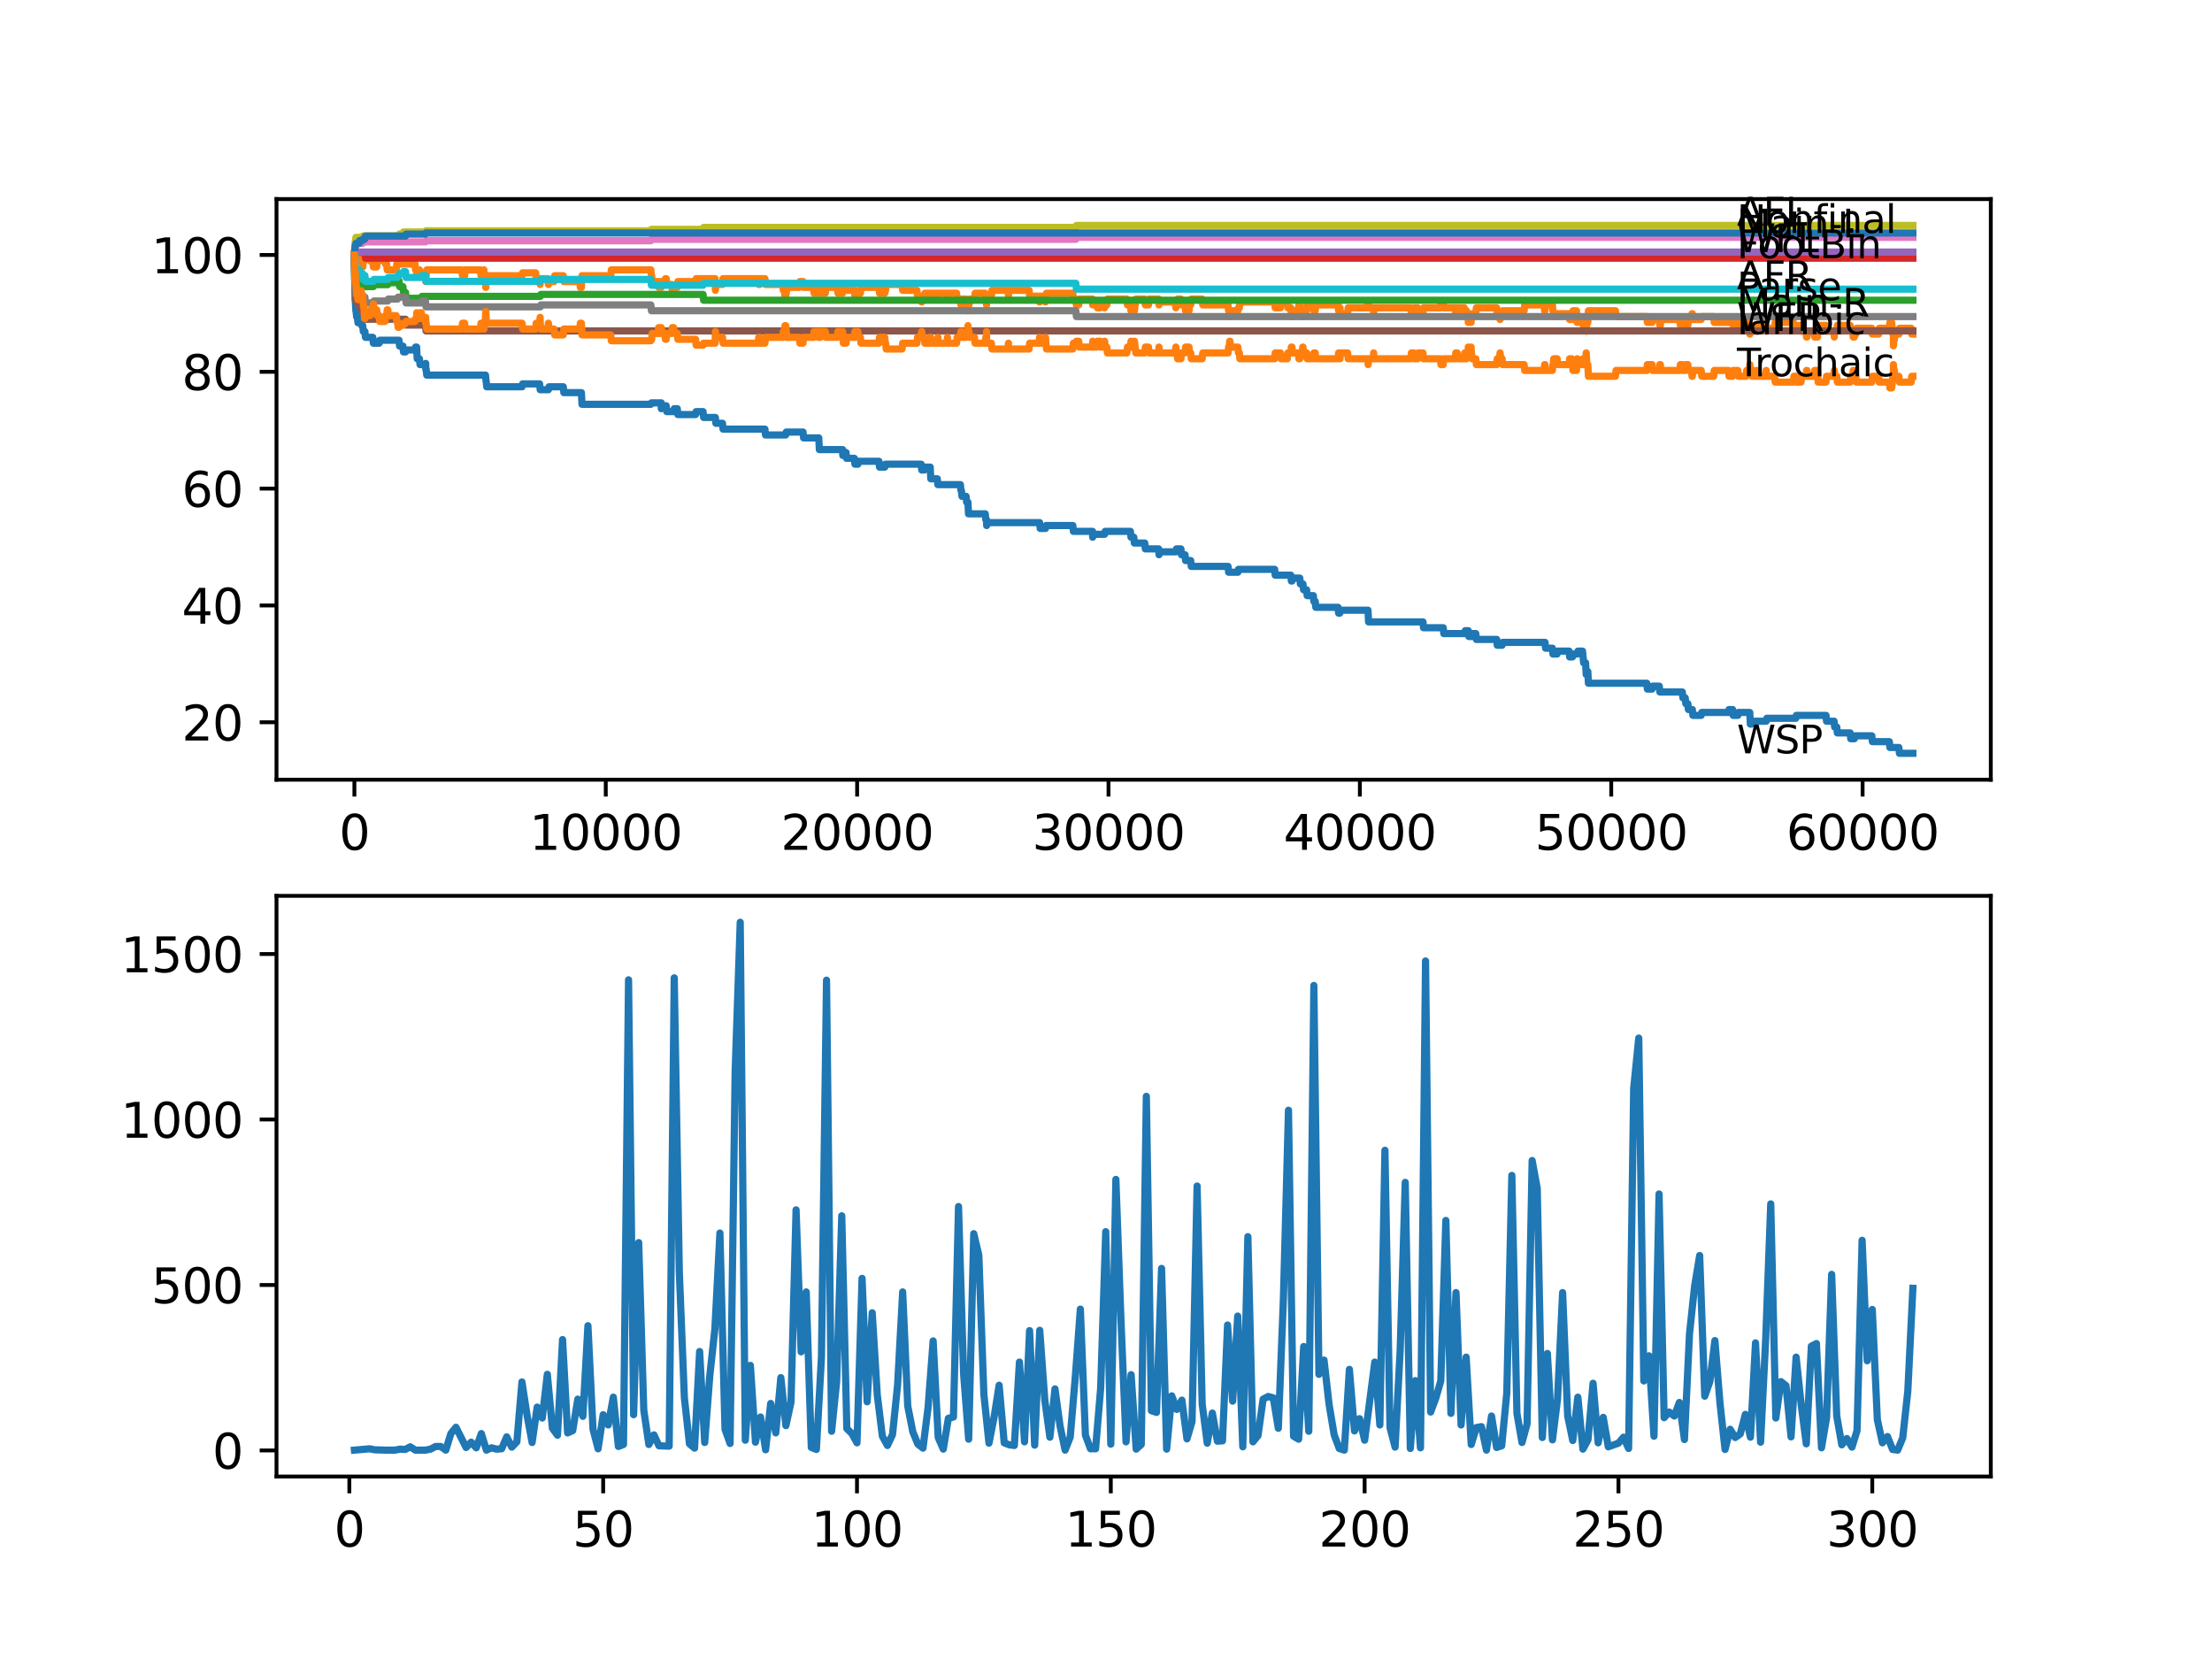 <?xml version="1.0" encoding="utf-8" standalone="no"?>
<!DOCTYPE svg PUBLIC "-//W3C//DTD SVG 1.1//EN"
  "http://www.w3.org/Graphics/SVG/1.1/DTD/svg11.dtd">
<svg xmlns:xlink="http://www.w3.org/1999/xlink" width="460.8pt" height="345.6pt" viewBox="0 0 460.8 345.6" xmlns="http://www.w3.org/2000/svg" version="1.1">
 <defs>
  <style type="text/css">*{stroke-linejoin: round; stroke-linecap: butt}</style>
 </defs>
 <g id="figure_1">
  <g id="patch_1">
   <path d="M 0 345.6 
L 460.8 345.6 
L 460.8 0 
L 0 0 
z
" style="fill: #ffffff"/>
  </g>
  <g id="axes_1">
   <g id="patch_2">
    <path d="M 57.6 162.432 
L 414.72 162.432 
L 414.72 41.472 
L 57.6 41.472 
z
" style="fill: #ffffff"/>
   </g>
   <g id="matplotlib.axis_1">
    <g id="xtick_1">
     <g id="line2d_1">
      <defs>
       <path id="m83722841e9" d="M 0 0 
L 0 3.5 
" style="stroke: #000000; stroke-width: 0.8"/>
      </defs>
      <g>
       <use xlink:href="#m83722841e9" x="73.827" y="162.432" style="stroke: #000000; stroke-width: 0.8"/>
      </g>
     </g>
     <g id="text_1">
      <!-- 0 -->
      <g transform="translate(70.646 177.03)scale(0.1 -0.1)">
       <defs>
        <path id="DejaVuSans-30" d="M 2034 4250 
Q 1547 4250 1301 3770 
Q 1056 3291 1056 2328 
Q 1056 1369 1301 889 
Q 1547 409 2034 409 
Q 2525 409 2770 889 
Q 3016 1369 3016 2328 
Q 3016 3291 2770 3770 
Q 2525 4250 2034 4250 
z
M 2034 4750 
Q 2819 4750 3233 4129 
Q 3647 3509 3647 2328 
Q 3647 1150 3233 529 
Q 2819 -91 2034 -91 
Q 1250 -91 836 529 
Q 422 1150 422 2328 
Q 422 3509 836 4129 
Q 1250 4750 2034 4750 
z
" transform="scale(0.016)"/>
       </defs>
       <use xlink:href="#DejaVuSans-30"/>
      </g>
     </g>
    </g>
    <g id="xtick_2">
     <g id="line2d_2">
      <g>
       <use xlink:href="#m83722841e9" x="126.192" y="162.432" style="stroke: #000000; stroke-width: 0.8"/>
      </g>
     </g>
     <g id="text_2">
      <!-- 10000 -->
      <g transform="translate(110.286 177.03)scale(0.1 -0.1)">
       <defs>
        <path id="DejaVuSans-31" d="M 794 531 
L 1825 531 
L 1825 4091 
L 703 3866 
L 703 4441 
L 1819 4666 
L 2450 4666 
L 2450 531 
L 3481 531 
L 3481 0 
L 794 0 
L 794 531 
z
" transform="scale(0.016)"/>
       </defs>
       <use xlink:href="#DejaVuSans-31"/>
       <use xlink:href="#DejaVuSans-30" x="63.623"/>
       <use xlink:href="#DejaVuSans-30" x="127.246"/>
       <use xlink:href="#DejaVuSans-30" x="190.869"/>
       <use xlink:href="#DejaVuSans-30" x="254.492"/>
      </g>
     </g>
    </g>
    <g id="xtick_3">
     <g id="line2d_3">
      <g>
       <use xlink:href="#m83722841e9" x="178.556" y="162.432" style="stroke: #000000; stroke-width: 0.8"/>
      </g>
     </g>
     <g id="text_3">
      <!-- 20000 -->
      <g transform="translate(162.65 177.03)scale(0.1 -0.1)">
       <defs>
        <path id="DejaVuSans-32" d="M 1228 531 
L 3431 531 
L 3431 0 
L 469 0 
L 469 531 
Q 828 903 1448 1529 
Q 2069 2156 2228 2338 
Q 2531 2678 2651 2914 
Q 2772 3150 2772 3378 
Q 2772 3750 2511 3984 
Q 2250 4219 1831 4219 
Q 1534 4219 1204 4116 
Q 875 4013 500 3803 
L 500 4441 
Q 881 4594 1212 4672 
Q 1544 4750 1819 4750 
Q 2544 4750 2975 4387 
Q 3406 4025 3406 3419 
Q 3406 3131 3298 2873 
Q 3191 2616 2906 2266 
Q 2828 2175 2409 1742 
Q 1991 1309 1228 531 
z
" transform="scale(0.016)"/>
       </defs>
       <use xlink:href="#DejaVuSans-32"/>
       <use xlink:href="#DejaVuSans-30" x="63.623"/>
       <use xlink:href="#DejaVuSans-30" x="127.246"/>
       <use xlink:href="#DejaVuSans-30" x="190.869"/>
       <use xlink:href="#DejaVuSans-30" x="254.492"/>
      </g>
     </g>
    </g>
    <g id="xtick_4">
     <g id="line2d_4">
      <g>
       <use xlink:href="#m83722841e9" x="230.921" y="162.432" style="stroke: #000000; stroke-width: 0.8"/>
      </g>
     </g>
     <g id="text_4">
      <!-- 30000 -->
      <g transform="translate(215.015 177.03)scale(0.1 -0.1)">
       <defs>
        <path id="DejaVuSans-33" d="M 2597 2516 
Q 3050 2419 3304 2112 
Q 3559 1806 3559 1356 
Q 3559 666 3084 287 
Q 2609 -91 1734 -91 
Q 1441 -91 1130 -33 
Q 819 25 488 141 
L 488 750 
Q 750 597 1062 519 
Q 1375 441 1716 441 
Q 2309 441 2620 675 
Q 2931 909 2931 1356 
Q 2931 1769 2642 2001 
Q 2353 2234 1838 2234 
L 1294 2234 
L 1294 2753 
L 1863 2753 
Q 2328 2753 2575 2939 
Q 2822 3125 2822 3475 
Q 2822 3834 2567 4026 
Q 2313 4219 1838 4219 
Q 1578 4219 1281 4162 
Q 984 4106 628 3988 
L 628 4550 
Q 988 4650 1302 4700 
Q 1616 4750 1894 4750 
Q 2613 4750 3031 4423 
Q 3450 4097 3450 3541 
Q 3450 3153 3228 2886 
Q 3006 2619 2597 2516 
z
" transform="scale(0.016)"/>
       </defs>
       <use xlink:href="#DejaVuSans-33"/>
       <use xlink:href="#DejaVuSans-30" x="63.623"/>
       <use xlink:href="#DejaVuSans-30" x="127.246"/>
       <use xlink:href="#DejaVuSans-30" x="190.869"/>
       <use xlink:href="#DejaVuSans-30" x="254.492"/>
      </g>
     </g>
    </g>
    <g id="xtick_5">
     <g id="line2d_5">
      <g>
       <use xlink:href="#m83722841e9" x="283.285" y="162.432" style="stroke: #000000; stroke-width: 0.8"/>
      </g>
     </g>
     <g id="text_5">
      <!-- 40000 -->
      <g transform="translate(267.379 177.03)scale(0.1 -0.1)">
       <defs>
        <path id="DejaVuSans-34" d="M 2419 4116 
L 825 1625 
L 2419 1625 
L 2419 4116 
z
M 2253 4666 
L 3047 4666 
L 3047 1625 
L 3713 1625 
L 3713 1100 
L 3047 1100 
L 3047 0 
L 2419 0 
L 2419 1100 
L 313 1100 
L 313 1709 
L 2253 4666 
z
" transform="scale(0.016)"/>
       </defs>
       <use xlink:href="#DejaVuSans-34"/>
       <use xlink:href="#DejaVuSans-30" x="63.623"/>
       <use xlink:href="#DejaVuSans-30" x="127.246"/>
       <use xlink:href="#DejaVuSans-30" x="190.869"/>
       <use xlink:href="#DejaVuSans-30" x="254.492"/>
      </g>
     </g>
    </g>
    <g id="xtick_6">
     <g id="line2d_6">
      <g>
       <use xlink:href="#m83722841e9" x="335.65" y="162.432" style="stroke: #000000; stroke-width: 0.8"/>
      </g>
     </g>
     <g id="text_6">
      <!-- 50000 -->
      <g transform="translate(319.744 177.03)scale(0.1 -0.1)">
       <defs>
        <path id="DejaVuSans-35" d="M 691 4666 
L 3169 4666 
L 3169 4134 
L 1269 4134 
L 1269 2991 
Q 1406 3038 1543 3061 
Q 1681 3084 1819 3084 
Q 2600 3084 3056 2656 
Q 3513 2228 3513 1497 
Q 3513 744 3044 326 
Q 2575 -91 1722 -91 
Q 1428 -91 1123 -41 
Q 819 9 494 109 
L 494 744 
Q 775 591 1075 516 
Q 1375 441 1709 441 
Q 2250 441 2565 725 
Q 2881 1009 2881 1497 
Q 2881 1984 2565 2268 
Q 2250 2553 1709 2553 
Q 1456 2553 1204 2497 
Q 953 2441 691 2322 
L 691 4666 
z
" transform="scale(0.016)"/>
       </defs>
       <use xlink:href="#DejaVuSans-35"/>
       <use xlink:href="#DejaVuSans-30" x="63.623"/>
       <use xlink:href="#DejaVuSans-30" x="127.246"/>
       <use xlink:href="#DejaVuSans-30" x="190.869"/>
       <use xlink:href="#DejaVuSans-30" x="254.492"/>
      </g>
     </g>
    </g>
    <g id="xtick_7">
     <g id="line2d_7">
      <g>
       <use xlink:href="#m83722841e9" x="388.014" y="162.432" style="stroke: #000000; stroke-width: 0.8"/>
      </g>
     </g>
     <g id="text_7">
      <!-- 60000 -->
      <g transform="translate(372.108 177.03)scale(0.1 -0.1)">
       <defs>
        <path id="DejaVuSans-36" d="M 2113 2584 
Q 1688 2584 1439 2293 
Q 1191 2003 1191 1497 
Q 1191 994 1439 701 
Q 1688 409 2113 409 
Q 2538 409 2786 701 
Q 3034 994 3034 1497 
Q 3034 2003 2786 2293 
Q 2538 2584 2113 2584 
z
M 3366 4563 
L 3366 3988 
Q 3128 4100 2886 4159 
Q 2644 4219 2406 4219 
Q 1781 4219 1451 3797 
Q 1122 3375 1075 2522 
Q 1259 2794 1537 2939 
Q 1816 3084 2150 3084 
Q 2853 3084 3261 2657 
Q 3669 2231 3669 1497 
Q 3669 778 3244 343 
Q 2819 -91 2113 -91 
Q 1303 -91 875 529 
Q 447 1150 447 2328 
Q 447 3434 972 4092 
Q 1497 4750 2381 4750 
Q 2619 4750 2861 4703 
Q 3103 4656 3366 4563 
z
" transform="scale(0.016)"/>
       </defs>
       <use xlink:href="#DejaVuSans-36"/>
       <use xlink:href="#DejaVuSans-30" x="63.623"/>
       <use xlink:href="#DejaVuSans-30" x="127.246"/>
       <use xlink:href="#DejaVuSans-30" x="190.869"/>
       <use xlink:href="#DejaVuSans-30" x="254.492"/>
      </g>
     </g>
    </g>
   </g>
   <g id="matplotlib.axis_2">
    <g id="ytick_1">
     <g id="line2d_8">
      <defs>
       <path id="m3e75b42930" d="M 0 0 
L -3.5 0 
" style="stroke: #000000; stroke-width: 0.8"/>
      </defs>
      <g>
       <use xlink:href="#m3e75b42930" x="57.6" y="150.464" style="stroke: #000000; stroke-width: 0.8"/>
      </g>
     </g>
     <g id="text_8">
      <!-- 20 -->
      <g transform="translate(37.875 154.263)scale(0.1 -0.1)">
       <use xlink:href="#DejaVuSans-32"/>
       <use xlink:href="#DejaVuSans-30" x="63.623"/>
      </g>
     </g>
    </g>
    <g id="ytick_2">
     <g id="line2d_9">
      <g>
       <use xlink:href="#m3e75b42930" x="57.6" y="126.127" style="stroke: #000000; stroke-width: 0.8"/>
      </g>
     </g>
     <g id="text_9">
      <!-- 40 -->
      <g transform="translate(37.875 129.926)scale(0.1 -0.1)">
       <use xlink:href="#DejaVuSans-34"/>
       <use xlink:href="#DejaVuSans-30" x="63.623"/>
      </g>
     </g>
    </g>
    <g id="ytick_3">
     <g id="line2d_10">
      <g>
       <use xlink:href="#m3e75b42930" x="57.6" y="101.79" style="stroke: #000000; stroke-width: 0.8"/>
      </g>
     </g>
     <g id="text_10">
      <!-- 60 -->
      <g transform="translate(37.875 105.589)scale(0.1 -0.1)">
       <use xlink:href="#DejaVuSans-36"/>
       <use xlink:href="#DejaVuSans-30" x="63.623"/>
      </g>
     </g>
    </g>
    <g id="ytick_4">
     <g id="line2d_11">
      <g>
       <use xlink:href="#m3e75b42930" x="57.6" y="77.453" style="stroke: #000000; stroke-width: 0.8"/>
      </g>
     </g>
     <g id="text_11">
      <!-- 80 -->
      <g transform="translate(37.875 81.252)scale(0.1 -0.1)">
       <defs>
        <path id="DejaVuSans-38" d="M 2034 2216 
Q 1584 2216 1326 1975 
Q 1069 1734 1069 1313 
Q 1069 891 1326 650 
Q 1584 409 2034 409 
Q 2484 409 2743 651 
Q 3003 894 3003 1313 
Q 3003 1734 2745 1975 
Q 2488 2216 2034 2216 
z
M 1403 2484 
Q 997 2584 770 2862 
Q 544 3141 544 3541 
Q 544 4100 942 4425 
Q 1341 4750 2034 4750 
Q 2731 4750 3128 4425 
Q 3525 4100 3525 3541 
Q 3525 3141 3298 2862 
Q 3072 2584 2669 2484 
Q 3125 2378 3379 2068 
Q 3634 1759 3634 1313 
Q 3634 634 3220 271 
Q 2806 -91 2034 -91 
Q 1263 -91 848 271 
Q 434 634 434 1313 
Q 434 1759 690 2068 
Q 947 2378 1403 2484 
z
M 1172 3481 
Q 1172 3119 1398 2916 
Q 1625 2713 2034 2713 
Q 2441 2713 2670 2916 
Q 2900 3119 2900 3481 
Q 2900 3844 2670 4047 
Q 2441 4250 2034 4250 
Q 1625 4250 1398 4047 
Q 1172 3844 1172 3481 
z
" transform="scale(0.016)"/>
       </defs>
       <use xlink:href="#DejaVuSans-38"/>
       <use xlink:href="#DejaVuSans-30" x="63.623"/>
      </g>
     </g>
    </g>
    <g id="ytick_5">
     <g id="line2d_12">
      <g>
       <use xlink:href="#m3e75b42930" x="57.6" y="53.115" style="stroke: #000000; stroke-width: 0.8"/>
      </g>
     </g>
     <g id="text_12">
      <!-- 100 -->
      <g transform="translate(31.512 56.915)scale(0.1 -0.1)">
       <use xlink:href="#DejaVuSans-31"/>
       <use xlink:href="#DejaVuSans-30" x="63.623"/>
       <use xlink:href="#DejaVuSans-30" x="127.246"/>
      </g>
     </g>
    </g>
   </g>
   <g id="line2d_13">
    <path d="M 73.833 54.332 
L 73.979 62.607 
L 74.016 62.607 
L 74.136 64.797 
L 74.178 64.797 
L 74.294 66.014 
L 74.451 66.014 
L 74.566 67.231 
L 75.079 67.231 
L 75.194 66.622 
L 75.252 66.622 
L 75.367 67.839 
L 75.566 67.839 
L 75.681 69.056 
L 76.016 69.056 
L 76.132 70.273 
L 77.661 70.273 
L 77.776 71.49 
L 78.985 71.49 
L 79.101 70.881 
L 83.127 70.881 
L 83.243 72.098 
L 83.939 72.098 
L 84.054 73.315 
L 84.478 73.315 
L 84.594 72.91 
L 86.453 72.91 
L 86.568 72.301 
L 86.788 72.301 
L 86.908 74.735 
L 87.379 74.735 
L 87.495 75.952 
L 88.626 75.952 
L 88.689 75.708 
L 88.694 76.925 
L 88.715 76.925 
L 88.783 76.925 
L 88.898 78.142 
L 101.136 78.142 
L 101.251 79.359 
L 101.277 79.359 
L 101.392 80.576 
L 108.755 80.576 
L 108.87 79.967 
L 112.415 79.967 
L 112.53 81.184 
L 114.248 81.184 
L 114.363 80.576 
L 117.342 80.576 
L 117.458 81.793 
L 121.118 81.793 
L 121.238 84.226 
L 135.586 84.226 
L 135.701 83.922 
L 137.754 83.922 
L 137.765 85.139 
L 137.864 84.531 
L 138.786 84.531 
L 138.901 85.747 
L 140.33 85.747 
L 140.446 85.139 
L 141.095 85.139 
L 141.21 86.356 
L 144.902 86.356 
L 145.017 85.747 
L 146.462 85.747 
L 146.577 86.964 
L 149.018 86.964 
L 149.133 88.181 
L 150.51 88.181 
L 150.625 89.398 
L 159.349 89.398 
L 159.464 90.615 
L 163.674 90.615 
L 163.79 90.006 
L 167.288 90.006 
L 167.403 91.223 
L 170.566 91.223 
L 170.686 93.657 
L 175.535 93.657 
L 175.572 94.874 
L 175.645 94.265 
L 176.247 94.265 
L 176.362 95.482 
L 177.98 95.482 
L 178.096 96.699 
L 178.714 96.699 
L 178.829 96.091 
L 183.102 96.091 
L 183.217 97.308 
L 184.317 97.308 
L 184.432 96.699 
L 191.899 96.699 
L 192.014 97.916 
L 192.538 97.916 
L 192.653 97.308 
L 193.779 97.308 
L 193.899 99.741 
L 195.255 99.741 
L 195.371 100.958 
L 200.068 100.958 
L 200.183 102.175 
L 200.277 102.175 
L 200.392 103.392 
L 201.251 103.392 
L 201.366 104.609 
L 201.639 104.609 
L 201.759 107.043 
L 205.247 107.043 
L 205.362 108.259 
L 205.514 108.259 
L 205.54 109.476 
L 205.624 108.868 
L 216.573 108.868 
L 216.688 110.085 
L 217.793 110.085 
L 217.908 109.476 
L 223.49 109.476 
L 223.606 110.693 
L 227.601 110.693 
L 227.622 111.91 
L 227.711 111.302 
L 230.115 111.302 
L 230.23 110.693 
L 235.487 110.693 
L 235.602 111.91 
L 236.194 111.91 
L 236.309 113.127 
L 238.477 113.127 
L 238.592 114.344 
L 241.383 114.344 
L 241.441 115.561 
L 241.493 114.952 
L 244.96 114.952 
L 245.075 114.344 
L 246.007 114.344 
L 246.122 115.561 
L 246.861 115.561 
L 246.976 116.777 
L 248.044 116.777 
L 248.159 117.994 
L 255.825 117.994 
L 255.941 119.211 
L 257.873 119.211 
L 257.988 118.603 
L 265.534 118.603 
L 265.649 119.82 
L 268.896 119.82 
L 269.011 121.036 
L 269.142 121.036 
L 269.257 120.428 
L 270.77 120.428 
L 270.886 121.645 
L 271.435 121.645 
L 271.551 122.862 
L 272.189 122.862 
L 272.305 124.079 
L 273.588 124.079 
L 273.703 125.295 
L 273.991 125.295 
L 274.106 126.512 
L 278.74 126.512 
L 278.855 127.729 
L 279.101 127.729 
L 279.217 127.121 
L 284.977 127.121 
L 285.097 129.554 
L 296.429 129.554 
L 296.544 130.771 
L 300.655 130.771 
L 300.77 131.988 
L 305.127 131.988 
L 305.242 131.38 
L 305.87 131.38 
L 305.985 132.597 
L 306.535 132.597 
L 306.65 131.988 
L 307.436 131.988 
L 307.551 133.205 
L 311.787 133.205 
L 311.903 134.422 
L 312.918 134.422 
L 313.034 133.813 
L 321.857 133.813 
L 321.972 135.03 
L 323.391 135.03 
L 323.507 136.247 
L 324.371 136.247 
L 324.486 135.639 
L 326.868 135.639 
L 326.984 136.856 
L 327.57 136.856 
L 327.685 136.247 
L 328.602 136.247 
L 328.717 135.639 
L 329.665 135.639 
L 329.78 136.856 
L 329.785 136.856 
L 329.9 138.072 
L 330.309 138.072 
L 330.429 140.506 
L 330.45 140.506 
L 330.565 139.898 
L 330.775 139.898 
L 330.895 142.331 
L 343.059 142.331 
L 343.175 143.548 
L 344.159 143.548 
L 344.274 142.94 
L 345.657 142.94 
L 345.772 144.157 
L 350.459 144.157 
L 350.574 145.374 
L 351.066 145.374 
L 351.181 146.591 
L 351.611 146.591 
L 351.726 147.807 
L 352.543 147.807 
L 352.658 149.024 
L 354.391 149.024 
L 354.506 148.416 
L 360.073 148.416 
L 360.188 147.807 
L 360.931 147.807 
L 361.047 149.024 
L 362.021 149.024 
L 362.136 148.416 
L 364.508 148.416 
L 364.628 150.85 
L 364.859 150.85 
L 364.974 150.241 
L 367.938 150.241 
L 368.053 149.633 
L 374.101 149.633 
L 374.216 149.024 
L 380.385 149.024 
L 380.5 150.241 
L 382.076 150.241 
L 382.191 151.458 
L 382.637 151.458 
L 382.752 152.675 
L 385.422 152.675 
L 385.538 153.892 
L 386.297 153.892 
L 386.412 153.283 
L 389.936 153.283 
L 390.051 154.5 
L 393.586 154.5 
L 393.701 155.717 
L 395.571 155.717 
L 395.686 156.934 
L 398.487 156.934 
L 398.487 156.934 
" clip-path="url(#pd574e68317)" style="fill: none; stroke: #1f77b4; stroke-width: 1.5; stroke-linecap: square"/>
   </g>
   <g id="line2d_14">
    <path d="M 73.833 52.811 
L 73.974 51.351 
L 74.016 51.351 
L 74.032 55.001 
L 74.136 53.785 
L 74.451 53.785 
L 74.566 52.568 
L 75.032 52.568 
L 75.079 53.785 
L 75.142 53.176 
L 75.21 53.176 
L 75.325 54.393 
L 75.519 54.393 
L 75.587 55.61 
L 75.629 54.393 
L 75.88 54.393 
L 75.995 53.176 
L 77.1 53.176 
L 77.215 54.393 
L 77.661 54.393 
L 77.776 55.61 
L 78.472 55.61 
L 78.587 54.393 
L 78.985 54.393 
L 79.101 53.785 
L 80.19 53.785 
L 80.305 55.001 
L 80.541 55.001 
L 80.656 56.218 
L 82.536 56.218 
L 82.651 55.001 
L 86.453 55.001 
L 86.568 56.218 
L 86.788 56.218 
L 86.814 57.435 
L 86.898 56.218 
L 87.379 56.218 
L 87.495 57.435 
L 88.626 57.435 
L 88.689 58.652 
L 88.736 57.435 
L 88.783 57.435 
L 88.898 56.218 
L 96.229 56.218 
L 96.344 57.435 
L 96.795 57.435 
L 96.91 56.218 
L 100.083 56.218 
L 100.198 57.435 
L 100.722 57.435 
L 100.816 56.218 
L 100.832 57.435 
L 101.062 57.435 
L 101.183 59.869 
L 101.209 59.869 
L 101.329 57.435 
L 108.755 57.435 
L 108.87 56.827 
L 111.582 56.827 
L 111.697 58.044 
L 112.415 58.044 
L 112.52 59.26 
L 112.525 58.044 
L 114.122 58.044 
L 114.237 59.26 
L 114.248 59.26 
L 114.363 58.652 
L 115.426 58.652 
L 115.541 57.435 
L 117.342 57.435 
L 117.458 58.652 
L 120.783 58.652 
L 120.898 59.869 
L 121.118 59.869 
L 121.238 57.435 
L 127.229 57.435 
L 127.344 56.218 
L 135.586 56.218 
L 135.701 57.435 
L 135.748 57.435 
L 135.864 58.652 
L 137.094 58.652 
L 137.209 59.869 
L 137.225 59.869 
L 137.34 58.652 
L 137.754 58.652 
L 137.765 59.869 
L 137.864 59.26 
L 138.508 59.26 
L 138.623 58.044 
L 138.786 58.044 
L 138.901 59.26 
L 139.938 59.26 
L 140.053 60.477 
L 140.33 60.477 
L 140.446 59.869 
L 141.095 59.869 
L 141.21 58.652 
L 144.902 58.652 
L 145.017 58.044 
L 148.971 58.044 
L 149.033 60.477 
L 149.086 59.26 
L 150.51 59.26 
L 150.625 58.044 
L 157.951 58.044 
L 158.066 59.26 
L 158.255 59.26 
L 158.37 58.044 
L 159.349 58.044 
L 159.464 59.26 
L 163.062 59.26 
L 163.177 60.477 
L 163.407 60.477 
L 163.523 61.694 
L 163.674 61.694 
L 163.79 61.086 
L 163.795 61.086 
L 163.91 59.869 
L 166.518 59.869 
L 166.633 58.652 
L 167.288 58.652 
L 167.403 59.869 
L 169.466 59.869 
L 169.581 61.086 
L 170.34 61.086 
L 170.456 59.869 
L 170.566 59.869 
L 170.644 61.086 
L 170.676 59.869 
L 170.896 59.869 
L 171.011 61.086 
L 171.932 61.086 
L 172.048 59.869 
L 174.441 59.869 
L 174.556 61.086 
L 175.142 61.086 
L 175.257 59.869 
L 175.436 59.869 
L 175.535 61.086 
L 175.545 59.869 
L 175.572 59.869 
L 175.687 59.26 
L 176.247 59.26 
L 176.362 60.477 
L 177.98 60.477 
L 178.096 61.694 
L 178.185 61.694 
L 178.206 60.477 
L 178.295 61.694 
L 178.714 61.694 
L 178.829 61.086 
L 179.242 61.086 
L 179.358 59.869 
L 183.102 59.869 
L 183.217 61.086 
L 184.317 61.086 
L 184.432 60.477 
L 184.495 60.477 
L 184.61 59.26 
L 187.924 59.26 
L 188.04 60.477 
L 191.014 60.477 
L 191.129 61.694 
L 191.899 61.694 
L 192.014 62.911 
L 192.129 61.694 
L 192.538 61.694 
L 192.653 61.086 
L 193.569 61.086 
L 193.685 62.303 
L 193.69 62.303 
L 193.779 61.086 
L 193.8 62.303 
L 193.857 62.303 
L 193.973 61.086 
L 195.255 61.086 
L 195.371 62.303 
L 195.392 62.303 
L 195.507 61.086 
L 197.287 61.086 
L 197.371 62.303 
L 197.397 61.086 
L 199.272 61.086 
L 199.387 62.303 
L 200.068 62.303 
L 200.183 63.519 
L 200.277 63.519 
L 200.392 62.303 
L 201.251 62.303 
L 201.366 63.519 
L 201.639 63.519 
L 201.644 64.736 
L 201.749 63.519 
L 201.853 63.519 
L 201.969 62.303 
L 203.011 62.303 
L 203.126 61.086 
L 205.247 61.086 
L 205.362 62.303 
L 205.488 62.303 
L 205.514 63.519 
L 205.545 61.694 
L 205.592 61.694 
L 206.524 61.694 
L 206.64 60.477 
L 209.986 60.477 
L 210.085 61.694 
L 210.096 60.477 
L 214.374 60.477 
L 214.489 61.694 
L 216.437 61.694 
L 216.552 62.911 
L 216.573 62.911 
L 216.688 61.694 
L 217.772 61.694 
L 217.793 62.911 
L 217.882 62.303 
L 217.887 62.303 
L 218.003 61.086 
L 223.49 61.086 
L 223.606 62.303 
L 224.119 62.303 
L 224.234 63.519 
L 224.721 63.519 
L 224.836 62.303 
L 227.601 62.303 
L 227.622 63.519 
L 227.711 62.911 
L 228.486 62.911 
L 228.601 64.128 
L 229.135 64.128 
L 229.251 62.911 
L 229.931 62.911 
L 230.046 64.128 
L 230.115 64.128 
L 230.23 63.519 
L 230.57 63.519 
L 230.685 62.303 
L 234.754 62.303 
L 234.869 63.519 
L 235.487 63.519 
L 235.602 64.736 
L 235.718 63.519 
L 236.194 63.519 
L 236.309 64.736 
L 236.341 64.736 
L 236.456 63.519 
L 236.493 63.519 
L 236.608 62.303 
L 238.477 62.303 
L 238.592 63.519 
L 239.257 63.519 
L 239.373 62.303 
L 241.383 62.303 
L 241.441 63.519 
L 241.493 62.911 
L 244.824 62.911 
L 244.939 64.128 
L 244.96 64.128 
L 245.075 63.519 
L 245.195 63.519 
L 245.311 62.303 
L 246.007 62.303 
L 246.122 63.519 
L 246.861 63.519 
L 246.976 64.736 
L 247.693 64.736 
L 247.808 63.519 
L 248.044 63.519 
L 248.159 62.303 
L 250.442 62.303 
L 250.558 63.519 
L 255.825 63.519 
L 255.941 64.736 
L 256.051 64.736 
L 256.166 65.953 
L 256.229 65.953 
L 256.344 64.736 
L 257.873 64.736 
L 257.988 64.128 
L 258.177 64.128 
L 258.292 62.911 
L 265.534 62.911 
L 265.649 64.128 
L 266.738 64.128 
L 266.853 62.911 
L 268.168 62.911 
L 268.283 64.128 
L 268.896 64.128 
L 269.011 65.345 
L 269.142 65.345 
L 269.178 65.953 
L 269.257 64.736 
L 270.461 64.736 
L 270.577 63.519 
L 270.77 63.519 
L 270.886 64.736 
L 271.273 64.736 
L 271.388 65.953 
L 271.435 65.953 
L 271.551 64.736 
L 272.189 64.736 
L 272.305 63.519 
L 273.588 63.519 
L 273.703 64.736 
L 273.991 64.736 
L 274.106 63.519 
L 278.74 63.519 
L 278.855 64.736 
L 279.101 64.736 
L 279.154 64.128 
L 279.159 65.345 
L 279.206 65.345 
L 280.735 65.345 
L 280.85 64.128 
L 284.977 64.128 
L 285.008 62.911 
L 285.087 64.128 
L 286.113 64.128 
L 286.155 65.345 
L 286.223 64.128 
L 293.9 64.128 
L 294.015 65.345 
L 294.507 65.345 
L 294.622 64.128 
L 295.329 64.128 
L 295.444 65.345 
L 296.429 65.345 
L 296.544 64.128 
L 300.068 64.128 
L 300.183 62.911 
L 300.655 62.911 
L 300.77 64.128 
L 303.152 64.128 
L 303.268 65.345 
L 303.556 65.345 
L 303.671 64.128 
L 305.032 64.128 
L 305.127 65.345 
L 305.142 64.736 
L 305.488 64.736 
L 305.603 65.953 
L 305.865 65.953 
L 305.87 67.17 
L 305.975 65.953 
L 306.415 65.953 
L 306.462 67.17 
L 306.525 65.953 
L 306.535 65.953 
L 306.65 65.345 
L 307.436 65.345 
L 307.551 64.128 
L 311.787 64.128 
L 311.903 65.345 
L 312.374 65.345 
L 312.489 66.562 
L 312.5 66.562 
L 312.615 65.345 
L 312.918 65.345 
L 313.034 64.736 
L 317.506 64.736 
L 317.621 63.519 
L 321.653 63.519 
L 321.768 64.736 
L 321.857 64.736 
L 321.972 63.519 
L 323.391 63.519 
L 323.507 64.736 
L 323.559 64.736 
L 323.674 65.953 
L 324.371 65.953 
L 324.486 65.345 
L 326.868 65.345 
L 326.984 66.562 
L 327.413 66.562 
L 327.528 65.345 
L 327.57 65.345 
L 327.685 64.736 
L 328.413 64.736 
L 328.534 67.17 
L 328.602 67.17 
L 328.717 66.562 
L 329.665 66.562 
L 329.78 67.778 
L 329.785 67.778 
L 329.9 66.562 
L 330.309 66.562 
L 330.429 68.995 
L 330.45 68.995 
L 330.576 67.17 
L 330.775 67.17 
L 330.895 64.736 
L 336.535 64.736 
L 336.65 65.953 
L 343.059 65.953 
L 343.175 67.17 
L 344.159 67.17 
L 344.274 66.562 
L 345.657 66.562 
L 345.772 67.778 
L 345.882 67.778 
L 345.997 66.562 
L 349.94 66.562 
L 350.055 67.778 
L 350.459 67.778 
L 350.574 66.562 
L 351.066 66.562 
L 351.181 67.778 
L 351.611 67.778 
L 351.726 66.562 
L 352.37 66.562 
L 352.485 65.345 
L 352.543 65.345 
L 352.658 66.562 
L 354.391 66.562 
L 354.506 65.953 
L 356.988 65.953 
L 357.104 67.17 
L 360.073 67.17 
L 360.188 66.562 
L 360.931 66.562 
L 361.047 67.778 
L 362.021 67.778 
L 362.136 67.17 
L 363.759 67.17 
L 363.874 68.387 
L 364.508 68.387 
L 364.524 69.604 
L 364.618 68.387 
L 364.859 68.387 
L 364.974 67.778 
L 365.063 67.778 
L 365.178 68.995 
L 365.325 68.995 
L 365.44 67.778 
L 365.896 67.778 
L 366.011 68.995 
L 366.105 68.995 
L 366.22 67.778 
L 367.807 67.778 
L 367.922 68.995 
L 367.938 68.995 
L 368.053 68.387 
L 369.687 68.387 
L 369.802 67.17 
L 373.588 67.17 
L 373.703 68.387 
L 374.101 68.387 
L 374.216 67.778 
L 375.19 67.778 
L 375.306 68.995 
L 376.217 68.995 
L 376.332 70.212 
L 376.431 70.212 
L 376.547 68.995 
L 377.908 68.995 
L 378.023 70.212 
L 378.631 70.212 
L 378.751 67.778 
L 380.385 67.778 
L 380.5 68.995 
L 382.076 68.995 
L 382.118 70.212 
L 382.186 68.995 
L 382.637 68.995 
L 382.752 67.778 
L 385.422 67.778 
L 385.538 68.995 
L 385.967 68.995 
L 386.056 70.212 
L 386.077 68.995 
L 386.244 68.995 
L 386.297 70.212 
L 386.354 69.604 
L 386.611 69.604 
L 386.726 68.387 
L 389.936 68.387 
L 390.051 69.604 
L 391.355 69.604 
L 391.47 68.387 
L 393.586 68.387 
L 393.701 67.17 
L 394.073 67.17 
L 394.188 68.387 
L 394.193 68.387 
L 394.309 69.604 
L 394.413 69.604 
L 394.434 72.038 
L 394.529 70.821 
L 394.633 70.821 
L 394.748 69.604 
L 395.571 69.604 
L 395.686 68.387 
L 398.136 68.387 
L 398.252 69.604 
L 398.487 69.604 
L 398.487 69.604 
" clip-path="url(#pd574e68317)" style="fill: none; stroke: #ff7f0e; stroke-width: 1.5; stroke-linecap: square"/>
   </g>
   <g id="line2d_15">
    <path d="M 73.833 54.332 
L 73.943 60.112 
L 73.964 59.301 
L 74.178 59.301 
L 74.299 58.49 
L 74.817 58.49 
L 74.932 59.707 
L 75.252 59.707 
L 75.367 59.301 
L 75.613 59.301 
L 75.728 58.895 
L 75.828 58.895 
L 75.943 58.49 
L 76.016 58.49 
L 76.132 59.707 
L 77.786 59.707 
L 77.901 59.301 
L 80.781 59.301 
L 80.897 58.895 
L 82.813 58.895 
L 82.928 58.49 
L 83.127 58.49 
L 83.243 59.707 
L 83.939 59.707 
L 84.054 60.924 
L 84.478 60.924 
L 84.594 62.14 
L 87.783 62.14 
L 87.898 61.735 
L 112.556 61.735 
L 112.671 61.329 
L 146.462 61.329 
L 146.577 62.546 
L 398.487 62.546 
L 398.487 62.546 
" clip-path="url(#pd574e68317)" style="fill: none; stroke: #2ca02c; stroke-width: 1.5; stroke-linecap: square"/>
   </g>
   <g id="line2d_16">
    <path d="M 73.833 53.115 
L 73.89 53.115 
L 74.011 52.568 
L 76.016 52.568 
L 76.132 53.785 
L 398.487 53.785 
L 398.487 53.785 
" clip-path="url(#pd574e68317)" style="fill: none; stroke: #d62728; stroke-width: 1.5; stroke-linecap: square"/>
   </g>
   <g id="line2d_17">
    <path d="M 73.833 53.115 
L 73.864 53.115 
L 73.985 52.507 
L 398.487 52.507 
L 398.487 52.507 
" clip-path="url(#pd574e68317)" style="fill: none; stroke: #9467bd; stroke-width: 1.5; stroke-linecap: square"/>
   </g>
   <g id="line2d_18">
    <path d="M 73.833 54.332 
L 73.969 60.416 
L 74.021 60.416 
L 74.142 62.85 
L 74.817 62.85 
L 74.932 64.067 
L 75.519 64.067 
L 75.634 65.284 
L 76.016 65.284 
L 76.132 66.501 
L 84.478 66.501 
L 84.594 67.718 
L 88.626 67.718 
L 88.741 68.935 
L 398.487 68.935 
L 398.487 68.935 
" clip-path="url(#pd574e68317)" style="fill: none; stroke: #8c564b; stroke-width: 1.5; stroke-linecap: square"/>
   </g>
   <g id="line2d_19">
    <path d="M 73.833 52.811 
L 73.864 52.811 
L 73.995 51.655 
L 74.021 51.655 
L 74.152 50.702 
L 75.519 50.702 
L 75.634 50.398 
L 88.626 50.398 
L 88.741 50.154 
L 135.586 50.154 
L 135.701 49.85 
L 224.119 49.85 
L 224.234 49.444 
L 398.487 49.444 
L 398.487 49.444 
" clip-path="url(#pd574e68317)" style="fill: none; stroke: #e377c2; stroke-width: 1.5; stroke-linecap: square"/>
   </g>
   <g id="line2d_20">
    <path d="M 73.833 54.332 
L 73.864 54.089 
L 73.869 55.306 
L 73.901 55.001 
L 74.032 60.275 
L 74.115 60.275 
L 74.178 61.491 
L 74.225 60.68 
L 74.817 60.68 
L 74.932 61.897 
L 75.252 61.897 
L 75.367 61.491 
L 75.519 61.491 
L 75.613 62.708 
L 75.629 62.303 
L 75.828 62.303 
L 75.943 61.897 
L 76.016 61.897 
L 76.132 63.114 
L 77.786 63.114 
L 77.901 62.708 
L 80.781 62.708 
L 80.897 62.303 
L 82.813 62.303 
L 82.928 61.897 
L 84.478 61.897 
L 84.594 63.114 
L 87.783 63.114 
L 87.898 62.708 
L 88.626 62.708 
L 88.741 63.925 
L 112.556 63.925 
L 112.671 63.519 
L 135.586 63.519 
L 135.701 64.736 
L 224.119 64.736 
L 224.234 65.953 
L 398.487 65.953 
L 398.487 65.953 
" clip-path="url(#pd574e68317)" style="fill: none; stroke: #7f7f7f; stroke-width: 1.5; stroke-linecap: square"/>
   </g>
   <g id="line2d_21">
    <path d="M 73.833 52.811 
L 73.995 50.398 
L 74.021 50.398 
L 74.152 49.444 
L 75.519 49.444 
L 75.634 49.14 
L 83.127 49.14 
L 83.243 48.735 
L 83.939 48.735 
L 84.054 48.329 
L 88.626 48.329 
L 88.741 48.086 
L 135.586 48.086 
L 135.701 47.781 
L 146.462 47.781 
L 146.577 47.376 
L 224.119 47.376 
L 224.234 46.97 
L 398.487 46.97 
L 398.487 46.97 
" clip-path="url(#pd574e68317)" style="fill: none; stroke: #bcbd22; stroke-width: 1.5; stroke-linecap: square"/>
   </g>
   <g id="line2d_22">
    <path d="M 73.833 53.115 
L 73.864 52.872 
L 73.869 54.089 
L 73.922 52.933 
L 74.042 55.772 
L 74.115 55.772 
L 74.178 56.989 
L 74.225 56.178 
L 74.817 56.178 
L 74.932 57.395 
L 75.252 57.395 
L 75.367 56.989 
L 75.519 56.989 
L 75.613 58.206 
L 75.629 57.8 
L 75.828 57.8 
L 75.943 57.395 
L 76.016 57.395 
L 76.132 58.611 
L 77.786 58.611 
L 77.901 58.206 
L 80.781 58.206 
L 80.897 57.8 
L 82.813 57.8 
L 82.928 57.395 
L 83.127 57.395 
L 83.243 56.989 
L 83.939 56.989 
L 84.054 56.583 
L 84.478 56.583 
L 84.594 57.8 
L 87.783 57.8 
L 87.898 57.395 
L 88.626 57.395 
L 88.741 58.611 
L 112.556 58.611 
L 112.671 58.206 
L 135.586 58.206 
L 135.701 59.423 
L 146.462 59.423 
L 146.577 59.017 
L 224.119 59.017 
L 224.234 60.234 
L 398.487 60.234 
L 398.487 60.234 
" clip-path="url(#pd574e68317)" style="fill: none; stroke: #17becf; stroke-width: 1.5; stroke-linecap: square"/>
   </g>
   <g id="line2d_23">
    <path d="M 73.833 52.811 
L 73.974 51.249 
L 74.021 51.249 
L 74.142 50.702 
L 74.817 50.702 
L 74.932 50.093 
L 75.519 50.093 
L 75.634 49.789 
L 76.016 49.789 
L 76.132 49.181 
L 84.478 49.181 
L 84.594 48.775 
L 88.626 48.775 
L 88.741 48.532 
L 398.487 48.532 
L 398.487 48.532 
" clip-path="url(#pd574e68317)" style="fill: none; stroke: #1f77b4; stroke-width: 1.5; stroke-linecap: square"/>
   </g>
   <g id="line2d_24">
    <path d="M 73.833 53.115 
L 73.964 58.49 
L 74.016 58.49 
L 74.032 56.725 
L 74.058 59.159 
L 74.126 58.753 
L 74.178 58.753 
L 74.299 61.187 
L 74.451 61.187 
L 74.566 62.404 
L 74.817 62.404 
L 74.932 61.796 
L 75.032 61.796 
L 75.079 60.579 
L 75.142 61.796 
L 75.21 61.796 
L 75.252 60.579 
L 75.32 61.796 
L 75.519 61.796 
L 75.587 61.491 
L 75.529 62.708 
L 75.613 62.708 
L 75.728 63.925 
L 75.828 63.925 
L 75.948 66.359 
L 76.016 66.359 
L 76.132 65.75 
L 77.1 65.75 
L 77.215 64.534 
L 77.661 64.534 
L 77.776 63.317 
L 77.786 63.317 
L 77.901 64.534 
L 78.472 64.534 
L 78.587 65.75 
L 78.985 65.75 
L 79.101 66.967 
L 80.19 66.967 
L 80.305 65.75 
L 80.541 65.75 
L 80.656 64.534 
L 80.781 64.534 
L 80.897 65.75 
L 82.536 65.75 
L 82.651 66.967 
L 82.813 66.967 
L 82.928 68.184 
L 83.127 68.184 
L 83.243 67.778 
L 83.939 67.778 
L 84.054 67.373 
L 84.478 67.373 
L 84.594 66.967 
L 86.453 66.967 
L 86.568 66.359 
L 86.788 66.359 
L 86.814 65.142 
L 86.898 66.359 
L 87.379 66.359 
L 87.495 65.142 
L 87.783 65.142 
L 87.898 66.359 
L 88.626 66.359 
L 88.689 66.115 
L 88.694 67.332 
L 88.715 67.332 
L 88.783 67.332 
L 88.898 68.549 
L 96.229 68.549 
L 96.344 67.332 
L 96.795 67.332 
L 96.91 68.549 
L 100.083 68.549 
L 100.198 67.332 
L 100.722 67.332 
L 100.816 68.549 
L 100.832 67.332 
L 101.062 67.332 
L 101.183 64.899 
L 101.209 64.899 
L 101.329 67.332 
L 108.755 67.332 
L 108.87 68.549 
L 111.582 68.549 
L 111.697 67.332 
L 112.415 67.332 
L 112.52 66.115 
L 112.525 67.332 
L 112.556 67.332 
L 112.671 68.549 
L 114.122 68.549 
L 114.237 67.332 
L 114.248 67.332 
L 114.363 68.549 
L 115.426 68.549 
L 115.541 69.766 
L 117.342 69.766 
L 117.458 68.549 
L 120.783 68.549 
L 120.898 67.332 
L 121.118 67.332 
L 121.238 69.766 
L 127.229 69.766 
L 127.344 70.983 
L 135.586 70.983 
L 135.701 70.679 
L 135.748 70.679 
L 135.864 69.462 
L 137.094 69.462 
L 137.209 68.245 
L 137.225 68.245 
L 137.34 69.462 
L 137.754 69.462 
L 137.765 68.245 
L 137.864 69.462 
L 138.508 69.462 
L 138.623 70.679 
L 138.786 70.679 
L 138.901 69.462 
L 139.938 69.462 
L 140.053 68.245 
L 140.33 68.245 
L 140.446 69.462 
L 141.095 69.462 
L 141.21 70.679 
L 144.902 70.679 
L 145.017 71.896 
L 146.462 71.896 
L 146.577 71.49 
L 148.971 71.49 
L 149.033 69.056 
L 149.086 70.273 
L 150.51 70.273 
L 150.625 71.49 
L 157.951 71.49 
L 158.066 70.273 
L 158.255 70.273 
L 158.37 71.49 
L 159.349 71.49 
L 159.464 70.273 
L 163.062 70.273 
L 163.177 69.056 
L 163.407 69.056 
L 163.523 67.839 
L 163.674 67.839 
L 163.79 69.056 
L 163.795 69.056 
L 163.91 70.273 
L 166.518 70.273 
L 166.633 71.49 
L 167.288 71.49 
L 167.403 70.273 
L 169.466 70.273 
L 169.581 69.056 
L 170.34 69.056 
L 170.456 70.273 
L 170.566 70.273 
L 170.644 69.056 
L 170.676 70.273 
L 170.896 70.273 
L 171.011 69.056 
L 171.932 69.056 
L 172.048 70.273 
L 174.441 70.273 
L 174.556 69.056 
L 175.142 69.056 
L 175.257 70.273 
L 175.436 70.273 
L 175.535 69.056 
L 175.545 70.273 
L 175.572 70.273 
L 175.687 71.49 
L 176.247 71.49 
L 176.362 70.273 
L 177.98 70.273 
L 178.096 69.056 
L 178.185 69.056 
L 178.206 70.273 
L 178.295 69.056 
L 178.714 69.056 
L 178.829 70.273 
L 179.242 70.273 
L 179.358 71.49 
L 183.102 71.49 
L 183.217 70.273 
L 184.317 70.273 
L 184.432 71.49 
L 184.495 71.49 
L 184.61 72.707 
L 187.924 72.707 
L 188.04 71.49 
L 191.014 71.49 
L 191.129 70.273 
L 191.899 70.273 
L 192.014 69.056 
L 192.129 70.273 
L 192.538 70.273 
L 192.653 71.49 
L 193.569 71.49 
L 193.685 70.273 
L 193.69 70.273 
L 193.779 71.49 
L 193.8 70.273 
L 193.857 70.273 
L 193.973 71.49 
L 195.255 71.49 
L 195.371 70.273 
L 195.392 70.273 
L 195.507 71.49 
L 197.287 71.49 
L 197.371 70.273 
L 197.397 71.49 
L 199.272 71.49 
L 199.387 70.273 
L 200.068 70.273 
L 200.183 69.056 
L 200.277 69.056 
L 200.392 70.273 
L 201.251 70.273 
L 201.366 69.056 
L 201.639 69.056 
L 201.644 67.839 
L 201.749 69.056 
L 201.853 69.056 
L 201.969 70.273 
L 203.011 70.273 
L 203.126 71.49 
L 205.247 71.49 
L 205.362 70.273 
L 205.488 70.273 
L 205.514 69.056 
L 205.545 71.49 
L 205.592 71.49 
L 206.524 71.49 
L 206.64 72.707 
L 209.986 72.707 
L 210.085 71.49 
L 210.096 72.707 
L 214.374 72.707 
L 214.489 71.49 
L 216.437 71.49 
L 216.552 70.273 
L 216.573 70.273 
L 216.688 71.49 
L 217.772 71.49 
L 217.793 70.273 
L 217.882 71.49 
L 217.887 71.49 
L 218.003 72.707 
L 223.49 72.707 
L 223.606 71.49 
L 224.119 71.49 
L 224.234 71.084 
L 224.721 71.084 
L 224.836 72.301 
L 227.601 72.301 
L 227.622 71.084 
L 227.711 72.301 
L 228.486 72.301 
L 228.601 71.084 
L 229.135 71.084 
L 229.251 72.301 
L 229.931 72.301 
L 230.046 71.084 
L 230.115 71.084 
L 230.23 72.301 
L 230.57 72.301 
L 230.685 73.518 
L 234.754 73.518 
L 234.869 72.301 
L 235.487 72.301 
L 235.602 71.084 
L 235.718 72.301 
L 236.194 72.301 
L 236.309 71.084 
L 236.341 71.084 
L 236.456 72.301 
L 236.493 72.301 
L 236.608 73.518 
L 238.477 73.518 
L 238.592 72.301 
L 239.257 72.301 
L 239.373 73.518 
L 241.383 73.518 
L 241.441 72.301 
L 241.493 73.518 
L 244.824 73.518 
L 244.939 72.301 
L 244.96 72.301 
L 245.075 73.518 
L 245.195 73.518 
L 245.311 74.735 
L 246.007 74.735 
L 246.122 73.518 
L 246.861 73.518 
L 246.976 72.301 
L 247.693 72.301 
L 247.808 73.518 
L 248.044 73.518 
L 248.159 74.735 
L 250.442 74.735 
L 250.558 73.518 
L 255.825 73.518 
L 255.941 72.301 
L 256.051 72.301 
L 256.166 71.084 
L 256.229 71.084 
L 256.344 72.301 
L 257.873 72.301 
L 257.988 73.518 
L 258.177 73.518 
L 258.292 74.735 
L 265.534 74.735 
L 265.649 73.518 
L 266.738 73.518 
L 266.853 74.735 
L 268.168 74.735 
L 268.283 73.518 
L 268.896 73.518 
L 269.011 72.301 
L 269.142 72.301 
L 269.257 73.518 
L 270.461 73.518 
L 270.577 74.735 
L 270.77 74.735 
L 270.886 73.518 
L 271.273 73.518 
L 271.388 72.301 
L 271.435 72.301 
L 271.551 73.518 
L 272.189 73.518 
L 272.305 74.735 
L 273.588 74.735 
L 273.703 73.518 
L 273.991 73.518 
L 274.106 74.735 
L 278.74 74.735 
L 278.855 73.518 
L 279.101 73.518 
L 279.154 74.735 
L 279.211 73.518 
L 280.735 73.518 
L 280.85 74.735 
L 284.977 74.735 
L 285.008 75.952 
L 285.087 74.735 
L 286.113 74.735 
L 286.155 73.518 
L 286.223 74.735 
L 293.9 74.735 
L 294.015 73.518 
L 294.507 73.518 
L 294.622 74.735 
L 295.329 74.735 
L 295.444 73.518 
L 296.429 73.518 
L 296.544 74.735 
L 300.068 74.735 
L 300.183 75.952 
L 300.655 75.952 
L 300.77 74.735 
L 303.152 74.735 
L 303.268 73.518 
L 303.556 73.518 
L 303.671 74.735 
L 305.032 74.735 
L 305.127 73.518 
L 305.142 74.735 
L 305.488 74.735 
L 305.603 73.518 
L 305.865 73.518 
L 305.87 72.301 
L 305.975 73.518 
L 306.415 73.518 
L 306.462 72.301 
L 306.525 73.518 
L 306.535 73.518 
L 306.65 74.735 
L 307.436 74.735 
L 307.551 75.952 
L 311.787 75.952 
L 311.903 74.735 
L 312.374 74.735 
L 312.489 73.518 
L 312.5 73.518 
L 312.615 74.735 
L 312.918 74.735 
L 313.034 75.952 
L 317.506 75.952 
L 317.621 77.169 
L 321.653 77.169 
L 321.768 75.952 
L 321.857 75.952 
L 321.972 77.169 
L 323.391 77.169 
L 323.507 75.952 
L 323.559 75.952 
L 323.674 74.735 
L 324.371 74.735 
L 324.486 75.952 
L 326.868 75.952 
L 326.984 74.735 
L 327.413 74.735 
L 327.528 75.952 
L 327.57 75.952 
L 327.685 77.169 
L 328.413 77.169 
L 328.534 74.735 
L 328.602 74.735 
L 328.717 75.952 
L 329.665 75.952 
L 329.78 74.735 
L 329.785 74.735 
L 329.9 75.952 
L 330.309 75.952 
L 330.429 73.518 
L 330.45 73.518 
L 330.571 75.952 
L 330.775 75.952 
L 330.895 78.385 
L 336.535 78.385 
L 336.65 77.169 
L 343.059 77.169 
L 343.175 75.952 
L 344.159 75.952 
L 344.274 77.169 
L 345.657 77.169 
L 345.772 75.952 
L 345.882 75.952 
L 345.997 77.169 
L 349.94 77.169 
L 350.055 75.952 
L 350.459 75.952 
L 350.574 77.169 
L 351.066 77.169 
L 351.181 75.952 
L 351.611 75.952 
L 351.726 77.169 
L 352.37 77.169 
L 352.485 78.385 
L 352.543 78.385 
L 352.658 77.169 
L 354.391 77.169 
L 354.506 78.385 
L 356.988 78.385 
L 357.104 77.169 
L 360.073 77.169 
L 360.188 78.385 
L 360.931 78.385 
L 361.047 77.169 
L 362.021 77.169 
L 362.136 78.385 
L 363.759 78.385 
L 363.874 77.169 
L 364.508 77.169 
L 364.524 75.952 
L 364.618 77.169 
L 364.859 77.169 
L 364.974 78.385 
L 365.063 78.385 
L 365.178 77.169 
L 365.325 77.169 
L 365.44 78.385 
L 365.896 78.385 
L 366.011 77.169 
L 366.105 77.169 
L 366.22 78.385 
L 367.807 78.385 
L 367.922 77.169 
L 367.938 77.169 
L 368.053 78.385 
L 369.687 78.385 
L 369.802 79.602 
L 373.588 79.602 
L 373.703 78.385 
L 374.101 78.385 
L 374.216 79.602 
L 375.19 79.602 
L 375.306 78.385 
L 376.217 78.385 
L 376.332 77.169 
L 376.431 77.169 
L 376.547 78.385 
L 377.908 78.385 
L 378.023 77.169 
L 378.631 77.169 
L 378.751 79.602 
L 380.385 79.602 
L 380.5 78.385 
L 382.076 78.385 
L 382.118 77.169 
L 382.186 78.385 
L 382.637 78.385 
L 382.752 79.602 
L 385.422 79.602 
L 385.538 78.385 
L 385.967 78.385 
L 386.056 77.169 
L 386.077 78.385 
L 386.244 78.385 
L 386.297 77.169 
L 386.354 78.385 
L 386.611 78.385 
L 386.726 79.602 
L 389.936 79.602 
L 390.051 78.385 
L 391.355 78.385 
L 391.47 79.602 
L 393.586 79.602 
L 393.701 80.819 
L 394.073 80.819 
L 394.188 79.602 
L 394.193 79.602 
L 394.309 78.385 
L 394.413 78.385 
L 394.434 75.952 
L 394.529 77.169 
L 394.633 77.169 
L 394.748 78.385 
L 395.571 78.385 
L 395.686 79.602 
L 398.136 79.602 
L 398.252 78.385 
L 398.487 78.385 
L 398.487 78.385 
" clip-path="url(#pd574e68317)" style="fill: none; stroke: #ff7f0e; stroke-width: 1.5; stroke-linecap: square"/>
   </g>
   <g id="patch_3">
    <path d="M 57.6 162.432 
L 57.6 41.472 
" style="fill: none; stroke: #000000; stroke-width: 0.8; stroke-linejoin: miter; stroke-linecap: square"/>
   </g>
   <g id="patch_4">
    <path d="M 414.72 162.432 
L 414.72 41.472 
" style="fill: none; stroke: #000000; stroke-width: 0.8; stroke-linejoin: miter; stroke-linecap: square"/>
   </g>
   <g id="patch_5">
    <path d="M 57.6 162.432 
L 414.72 162.432 
" style="fill: none; stroke: #000000; stroke-width: 0.8; stroke-linejoin: miter; stroke-linecap: square"/>
   </g>
   <g id="patch_6">
    <path d="M 57.6 41.472 
L 414.72 41.472 
" style="fill: none; stroke: #000000; stroke-width: 0.8; stroke-linejoin: miter; stroke-linecap: square"/>
   </g>
   <g id="text_13">
    <!-- WSP -->
    <g transform="translate(361.832 156.934)scale(0.08 -0.08)">
     <defs>
      <path id="DejaVuSans-57" d="M 213 4666 
L 850 4666 
L 1831 722 
L 2809 4666 
L 3519 4666 
L 4500 722 
L 5478 4666 
L 6119 4666 
L 4947 0 
L 4153 0 
L 3169 4050 
L 2175 0 
L 1381 0 
L 213 4666 
z
" transform="scale(0.016)"/>
      <path id="DejaVuSans-53" d="M 3425 4513 
L 3425 3897 
Q 3066 4069 2747 4153 
Q 2428 4238 2131 4238 
Q 1616 4238 1336 4038 
Q 1056 3838 1056 3469 
Q 1056 3159 1242 3001 
Q 1428 2844 1947 2747 
L 2328 2669 
Q 3034 2534 3370 2195 
Q 3706 1856 3706 1288 
Q 3706 609 3251 259 
Q 2797 -91 1919 -91 
Q 1588 -91 1214 -16 
Q 841 59 441 206 
L 441 856 
Q 825 641 1194 531 
Q 1563 422 1919 422 
Q 2459 422 2753 634 
Q 3047 847 3047 1241 
Q 3047 1584 2836 1778 
Q 2625 1972 2144 2069 
L 1759 2144 
Q 1053 2284 737 2584 
Q 422 2884 422 3419 
Q 422 4038 858 4394 
Q 1294 4750 2059 4750 
Q 2388 4750 2728 4690 
Q 3069 4631 3425 4513 
z
" transform="scale(0.016)"/>
      <path id="DejaVuSans-50" d="M 1259 4147 
L 1259 2394 
L 2053 2394 
Q 2494 2394 2734 2622 
Q 2975 2850 2975 3272 
Q 2975 3691 2734 3919 
Q 2494 4147 2053 4147 
L 1259 4147 
z
M 628 4666 
L 2053 4666 
Q 2838 4666 3239 4311 
Q 3641 3956 3641 3272 
Q 3641 2581 3239 2228 
Q 2838 1875 2053 1875 
L 1259 1875 
L 1259 0 
L 628 0 
L 628 4666 
z
" transform="scale(0.016)"/>
     </defs>
     <use xlink:href="#DejaVuSans-57"/>
     <use xlink:href="#DejaVuSans-53" x="98.877"/>
     <use xlink:href="#DejaVuSans-50" x="162.354"/>
    </g>
   </g>
   <g id="text_14">
    <!-- Iambic -->
    <g transform="translate(361.832 69.604)scale(0.08 -0.08)">
     <defs>
      <path id="DejaVuSans-49" d="M 628 4666 
L 1259 4666 
L 1259 0 
L 628 0 
L 628 4666 
z
" transform="scale(0.016)"/>
      <path id="DejaVuSans-61" d="M 2194 1759 
Q 1497 1759 1228 1600 
Q 959 1441 959 1056 
Q 959 750 1161 570 
Q 1363 391 1709 391 
Q 2188 391 2477 730 
Q 2766 1069 2766 1631 
L 2766 1759 
L 2194 1759 
z
M 3341 1997 
L 3341 0 
L 2766 0 
L 2766 531 
Q 2569 213 2275 61 
Q 1981 -91 1556 -91 
Q 1019 -91 701 211 
Q 384 513 384 1019 
Q 384 1609 779 1909 
Q 1175 2209 1959 2209 
L 2766 2209 
L 2766 2266 
Q 2766 2663 2505 2880 
Q 2244 3097 1772 3097 
Q 1472 3097 1187 3025 
Q 903 2953 641 2809 
L 641 3341 
Q 956 3463 1253 3523 
Q 1550 3584 1831 3584 
Q 2591 3584 2966 3190 
Q 3341 2797 3341 1997 
z
" transform="scale(0.016)"/>
      <path id="DejaVuSans-6d" d="M 3328 2828 
Q 3544 3216 3844 3400 
Q 4144 3584 4550 3584 
Q 5097 3584 5394 3201 
Q 5691 2819 5691 2113 
L 5691 0 
L 5113 0 
L 5113 2094 
Q 5113 2597 4934 2840 
Q 4756 3084 4391 3084 
Q 3944 3084 3684 2787 
Q 3425 2491 3425 1978 
L 3425 0 
L 2847 0 
L 2847 2094 
Q 2847 2600 2669 2842 
Q 2491 3084 2119 3084 
Q 1678 3084 1418 2786 
Q 1159 2488 1159 1978 
L 1159 0 
L 581 0 
L 581 3500 
L 1159 3500 
L 1159 2956 
Q 1356 3278 1631 3431 
Q 1906 3584 2284 3584 
Q 2666 3584 2933 3390 
Q 3200 3197 3328 2828 
z
" transform="scale(0.016)"/>
      <path id="DejaVuSans-62" d="M 3116 1747 
Q 3116 2381 2855 2742 
Q 2594 3103 2138 3103 
Q 1681 3103 1420 2742 
Q 1159 2381 1159 1747 
Q 1159 1113 1420 752 
Q 1681 391 2138 391 
Q 2594 391 2855 752 
Q 3116 1113 3116 1747 
z
M 1159 2969 
Q 1341 3281 1617 3432 
Q 1894 3584 2278 3584 
Q 2916 3584 3314 3078 
Q 3713 2572 3713 1747 
Q 3713 922 3314 415 
Q 2916 -91 2278 -91 
Q 1894 -91 1617 61 
Q 1341 213 1159 525 
L 1159 0 
L 581 0 
L 581 4863 
L 1159 4863 
L 1159 2969 
z
" transform="scale(0.016)"/>
      <path id="DejaVuSans-69" d="M 603 3500 
L 1178 3500 
L 1178 0 
L 603 0 
L 603 3500 
z
M 603 4863 
L 1178 4863 
L 1178 4134 
L 603 4134 
L 603 4863 
z
" transform="scale(0.016)"/>
      <path id="DejaVuSans-63" d="M 3122 3366 
L 3122 2828 
Q 2878 2963 2633 3030 
Q 2388 3097 2138 3097 
Q 1578 3097 1268 2742 
Q 959 2388 959 1747 
Q 959 1106 1268 751 
Q 1578 397 2138 397 
Q 2388 397 2633 464 
Q 2878 531 3122 666 
L 3122 134 
Q 2881 22 2623 -34 
Q 2366 -91 2075 -91 
Q 1284 -91 818 406 
Q 353 903 353 1747 
Q 353 2603 823 3093 
Q 1294 3584 2113 3584 
Q 2378 3584 2631 3529 
Q 2884 3475 3122 3366 
z
" transform="scale(0.016)"/>
     </defs>
     <use xlink:href="#DejaVuSans-49"/>
     <use xlink:href="#DejaVuSans-61" x="29.492"/>
     <use xlink:href="#DejaVuSans-6d" x="90.771"/>
     <use xlink:href="#DejaVuSans-62" x="188.184"/>
     <use xlink:href="#DejaVuSans-69" x="251.66"/>
     <use xlink:href="#DejaVuSans-63" x="279.443"/>
    </g>
   </g>
   <g id="text_15">
    <!-- Parse -->
    <g transform="translate(361.832 62.546)scale(0.08 -0.08)">
     <defs>
      <path id="DejaVuSans-72" d="M 2631 2963 
Q 2534 3019 2420 3045 
Q 2306 3072 2169 3072 
Q 1681 3072 1420 2755 
Q 1159 2438 1159 1844 
L 1159 0 
L 581 0 
L 581 3500 
L 1159 3500 
L 1159 2956 
Q 1341 3275 1631 3429 
Q 1922 3584 2338 3584 
Q 2397 3584 2469 3576 
Q 2541 3569 2628 3553 
L 2631 2963 
z
" transform="scale(0.016)"/>
      <path id="DejaVuSans-73" d="M 2834 3397 
L 2834 2853 
Q 2591 2978 2328 3040 
Q 2066 3103 1784 3103 
Q 1356 3103 1142 2972 
Q 928 2841 928 2578 
Q 928 2378 1081 2264 
Q 1234 2150 1697 2047 
L 1894 2003 
Q 2506 1872 2764 1633 
Q 3022 1394 3022 966 
Q 3022 478 2636 193 
Q 2250 -91 1575 -91 
Q 1294 -91 989 -36 
Q 684 19 347 128 
L 347 722 
Q 666 556 975 473 
Q 1284 391 1588 391 
Q 1994 391 2212 530 
Q 2431 669 2431 922 
Q 2431 1156 2273 1281 
Q 2116 1406 1581 1522 
L 1381 1569 
Q 847 1681 609 1914 
Q 372 2147 372 2553 
Q 372 3047 722 3315 
Q 1072 3584 1716 3584 
Q 2034 3584 2315 3537 
Q 2597 3491 2834 3397 
z
" transform="scale(0.016)"/>
      <path id="DejaVuSans-65" d="M 3597 1894 
L 3597 1613 
L 953 1613 
Q 991 1019 1311 708 
Q 1631 397 2203 397 
Q 2534 397 2845 478 
Q 3156 559 3463 722 
L 3463 178 
Q 3153 47 2828 -22 
Q 2503 -91 2169 -91 
Q 1331 -91 842 396 
Q 353 884 353 1716 
Q 353 2575 817 3079 
Q 1281 3584 2069 3584 
Q 2775 3584 3186 3129 
Q 3597 2675 3597 1894 
z
M 3022 2063 
Q 3016 2534 2758 2815 
Q 2500 3097 2075 3097 
Q 1594 3097 1305 2825 
Q 1016 2553 972 2059 
L 3022 2063 
z
" transform="scale(0.016)"/>
     </defs>
     <use xlink:href="#DejaVuSans-50"/>
     <use xlink:href="#DejaVuSans-61" x="55.803"/>
     <use xlink:href="#DejaVuSans-72" x="117.082"/>
     <use xlink:href="#DejaVuSans-73" x="158.195"/>
     <use xlink:href="#DejaVuSans-65" x="210.295"/>
    </g>
   </g>
   <g id="text_16">
    <!-- FootBin -->
    <g transform="translate(361.832 53.785)scale(0.08 -0.08)">
     <defs>
      <path id="DejaVuSans-46" d="M 628 4666 
L 3309 4666 
L 3309 4134 
L 1259 4134 
L 1259 2759 
L 3109 2759 
L 3109 2228 
L 1259 2228 
L 1259 0 
L 628 0 
L 628 4666 
z
" transform="scale(0.016)"/>
      <path id="DejaVuSans-6f" d="M 1959 3097 
Q 1497 3097 1228 2736 
Q 959 2375 959 1747 
Q 959 1119 1226 758 
Q 1494 397 1959 397 
Q 2419 397 2687 759 
Q 2956 1122 2956 1747 
Q 2956 2369 2687 2733 
Q 2419 3097 1959 3097 
z
M 1959 3584 
Q 2709 3584 3137 3096 
Q 3566 2609 3566 1747 
Q 3566 888 3137 398 
Q 2709 -91 1959 -91 
Q 1206 -91 779 398 
Q 353 888 353 1747 
Q 353 2609 779 3096 
Q 1206 3584 1959 3584 
z
" transform="scale(0.016)"/>
      <path id="DejaVuSans-74" d="M 1172 4494 
L 1172 3500 
L 2356 3500 
L 2356 3053 
L 1172 3053 
L 1172 1153 
Q 1172 725 1289 603 
Q 1406 481 1766 481 
L 2356 481 
L 2356 0 
L 1766 0 
Q 1100 0 847 248 
Q 594 497 594 1153 
L 594 3053 
L 172 3053 
L 172 3500 
L 594 3500 
L 594 4494 
L 1172 4494 
z
" transform="scale(0.016)"/>
      <path id="DejaVuSans-42" d="M 1259 2228 
L 1259 519 
L 2272 519 
Q 2781 519 3026 730 
Q 3272 941 3272 1375 
Q 3272 1813 3026 2020 
Q 2781 2228 2272 2228 
L 1259 2228 
z
M 1259 4147 
L 1259 2741 
L 2194 2741 
Q 2656 2741 2882 2914 
Q 3109 3088 3109 3444 
Q 3109 3797 2882 3972 
Q 2656 4147 2194 4147 
L 1259 4147 
z
M 628 4666 
L 2241 4666 
Q 2963 4666 3353 4366 
Q 3744 4066 3744 3513 
Q 3744 3084 3544 2831 
Q 3344 2578 2956 2516 
Q 3422 2416 3680 2098 
Q 3938 1781 3938 1306 
Q 3938 681 3513 340 
Q 3088 0 2303 0 
L 628 0 
L 628 4666 
z
" transform="scale(0.016)"/>
      <path id="DejaVuSans-6e" d="M 3513 2113 
L 3513 0 
L 2938 0 
L 2938 2094 
Q 2938 2591 2744 2837 
Q 2550 3084 2163 3084 
Q 1697 3084 1428 2787 
Q 1159 2491 1159 1978 
L 1159 0 
L 581 0 
L 581 3500 
L 1159 3500 
L 1159 2956 
Q 1366 3272 1645 3428 
Q 1925 3584 2291 3584 
Q 2894 3584 3203 3211 
Q 3513 2838 3513 2113 
z
" transform="scale(0.016)"/>
     </defs>
     <use xlink:href="#DejaVuSans-46"/>
     <use xlink:href="#DejaVuSans-6f" x="53.895"/>
     <use xlink:href="#DejaVuSans-6f" x="115.076"/>
     <use xlink:href="#DejaVuSans-74" x="176.258"/>
     <use xlink:href="#DejaVuSans-42" x="215.467"/>
     <use xlink:href="#DejaVuSans-69" x="284.07"/>
     <use xlink:href="#DejaVuSans-6e" x="311.854"/>
    </g>
   </g>
   <g id="text_17">
    <!-- WFL -->
    <g transform="translate(361.832 52.507)scale(0.08 -0.08)">
     <defs>
      <path id="DejaVuSans-4c" d="M 628 4666 
L 1259 4666 
L 1259 531 
L 3531 531 
L 3531 0 
L 628 0 
L 628 4666 
z
" transform="scale(0.016)"/>
     </defs>
     <use xlink:href="#DejaVuSans-57"/>
     <use xlink:href="#DejaVuSans-46" x="98.877"/>
     <use xlink:href="#DejaVuSans-4c" x="156.396"/>
    </g>
   </g>
   <g id="text_18">
    <!-- WFR -->
    <g transform="translate(361.832 68.935)scale(0.08 -0.08)">
     <defs>
      <path id="DejaVuSans-52" d="M 2841 2188 
Q 3044 2119 3236 1894 
Q 3428 1669 3622 1275 
L 4263 0 
L 3584 0 
L 2988 1197 
Q 2756 1666 2539 1819 
Q 2322 1972 1947 1972 
L 1259 1972 
L 1259 0 
L 628 0 
L 628 4666 
L 2053 4666 
Q 2853 4666 3247 4331 
Q 3641 3997 3641 3322 
Q 3641 2881 3436 2590 
Q 3231 2300 2841 2188 
z
M 1259 4147 
L 1259 2491 
L 2053 2491 
Q 2509 2491 2742 2702 
Q 2975 2913 2975 3322 
Q 2975 3731 2742 3939 
Q 2509 4147 2053 4147 
L 1259 4147 
z
" transform="scale(0.016)"/>
     </defs>
     <use xlink:href="#DejaVuSans-57"/>
     <use xlink:href="#DejaVuSans-46" x="98.877"/>
     <use xlink:href="#DejaVuSans-52" x="156.396"/>
    </g>
   </g>
   <g id="text_19">
    <!-- Main-L -->
    <g transform="translate(361.832 49.444)scale(0.08 -0.08)">
     <defs>
      <path id="DejaVuSans-4d" d="M 628 4666 
L 1569 4666 
L 2759 1491 
L 3956 4666 
L 4897 4666 
L 4897 0 
L 4281 0 
L 4281 4097 
L 3078 897 
L 2444 897 
L 1241 4097 
L 1241 0 
L 628 0 
L 628 4666 
z
" transform="scale(0.016)"/>
      <path id="DejaVuSans-2d" d="M 313 2009 
L 1997 2009 
L 1997 1497 
L 313 1497 
L 313 2009 
z
" transform="scale(0.016)"/>
     </defs>
     <use xlink:href="#DejaVuSans-4d"/>
     <use xlink:href="#DejaVuSans-61" x="86.279"/>
     <use xlink:href="#DejaVuSans-69" x="147.559"/>
     <use xlink:href="#DejaVuSans-6e" x="175.342"/>
     <use xlink:href="#DejaVuSans-2d" x="238.721"/>
     <use xlink:href="#DejaVuSans-4c" x="274.805"/>
    </g>
   </g>
   <g id="text_20">
    <!-- Main-R -->
    <g transform="translate(361.832 65.953)scale(0.08 -0.08)">
     <use xlink:href="#DejaVuSans-4d"/>
     <use xlink:href="#DejaVuSans-61" x="86.279"/>
     <use xlink:href="#DejaVuSans-69" x="147.559"/>
     <use xlink:href="#DejaVuSans-6e" x="175.342"/>
     <use xlink:href="#DejaVuSans-2d" x="238.721"/>
     <use xlink:href="#DejaVuSans-52" x="274.805"/>
    </g>
   </g>
   <g id="text_21">
    <!-- AFL -->
    <g transform="translate(361.832 46.97)scale(0.08 -0.08)">
     <defs>
      <path id="DejaVuSans-41" d="M 2188 4044 
L 1331 1722 
L 3047 1722 
L 2188 4044 
z
M 1831 4666 
L 2547 4666 
L 4325 0 
L 3669 0 
L 3244 1197 
L 1141 1197 
L 716 0 
L 50 0 
L 1831 4666 
z
" transform="scale(0.016)"/>
     </defs>
     <use xlink:href="#DejaVuSans-41"/>
     <use xlink:href="#DejaVuSans-46" x="68.408"/>
     <use xlink:href="#DejaVuSans-4c" x="125.928"/>
    </g>
   </g>
   <g id="text_22">
    <!-- AFR -->
    <g transform="translate(361.832 60.234)scale(0.08 -0.08)">
     <use xlink:href="#DejaVuSans-41"/>
     <use xlink:href="#DejaVuSans-46" x="68.408"/>
     <use xlink:href="#DejaVuSans-52" x="125.928"/>
    </g>
   </g>
   <g id="text_23">
    <!-- Nonfinal -->
    <g transform="translate(361.832 48.532)scale(0.08 -0.08)">
     <defs>
      <path id="DejaVuSans-4e" d="M 628 4666 
L 1478 4666 
L 3547 763 
L 3547 4666 
L 4159 4666 
L 4159 0 
L 3309 0 
L 1241 3903 
L 1241 0 
L 628 0 
L 628 4666 
z
" transform="scale(0.016)"/>
      <path id="DejaVuSans-66" d="M 2375 4863 
L 2375 4384 
L 1825 4384 
Q 1516 4384 1395 4259 
Q 1275 4134 1275 3809 
L 1275 3500 
L 2222 3500 
L 2222 3053 
L 1275 3053 
L 1275 0 
L 697 0 
L 697 3053 
L 147 3053 
L 147 3500 
L 697 3500 
L 697 3744 
Q 697 4328 969 4595 
Q 1241 4863 1831 4863 
L 2375 4863 
z
" transform="scale(0.016)"/>
      <path id="DejaVuSans-6c" d="M 603 4863 
L 1178 4863 
L 1178 0 
L 603 0 
L 603 4863 
z
" transform="scale(0.016)"/>
     </defs>
     <use xlink:href="#DejaVuSans-4e"/>
     <use xlink:href="#DejaVuSans-6f" x="74.805"/>
     <use xlink:href="#DejaVuSans-6e" x="135.986"/>
     <use xlink:href="#DejaVuSans-66" x="199.365"/>
     <use xlink:href="#DejaVuSans-69" x="234.57"/>
     <use xlink:href="#DejaVuSans-6e" x="262.354"/>
     <use xlink:href="#DejaVuSans-61" x="325.732"/>
     <use xlink:href="#DejaVuSans-6c" x="387.012"/>
    </g>
   </g>
   <g id="text_24">
    <!-- Trochaic -->
    <g transform="translate(361.832 78.385)scale(0.08 -0.08)">
     <defs>
      <path id="DejaVuSans-54" d="M -19 4666 
L 3928 4666 
L 3928 4134 
L 2272 4134 
L 2272 0 
L 1638 0 
L 1638 4134 
L -19 4134 
L -19 4666 
z
" transform="scale(0.016)"/>
      <path id="DejaVuSans-68" d="M 3513 2113 
L 3513 0 
L 2938 0 
L 2938 2094 
Q 2938 2591 2744 2837 
Q 2550 3084 2163 3084 
Q 1697 3084 1428 2787 
Q 1159 2491 1159 1978 
L 1159 0 
L 581 0 
L 581 4863 
L 1159 4863 
L 1159 2956 
Q 1366 3272 1645 3428 
Q 1925 3584 2291 3584 
Q 2894 3584 3203 3211 
Q 3513 2838 3513 2113 
z
" transform="scale(0.016)"/>
     </defs>
     <use xlink:href="#DejaVuSans-54"/>
     <use xlink:href="#DejaVuSans-72" x="46.334"/>
     <use xlink:href="#DejaVuSans-6f" x="85.197"/>
     <use xlink:href="#DejaVuSans-63" x="146.379"/>
     <use xlink:href="#DejaVuSans-68" x="201.359"/>
     <use xlink:href="#DejaVuSans-61" x="264.738"/>
     <use xlink:href="#DejaVuSans-69" x="326.018"/>
     <use xlink:href="#DejaVuSans-63" x="353.801"/>
    </g>
   </g>
  </g>
  <g id="axes_2">
   <g id="patch_7">
    <path d="M 57.6 307.584 
L 414.72 307.584 
L 414.72 186.624 
L 57.6 186.624 
z
" style="fill: #ffffff"/>
   </g>
   <g id="matplotlib.axis_3">
    <g id="xtick_8">
     <g id="line2d_25">
      <g>
       <use xlink:href="#m83722841e9" x="72.775" y="307.584" style="stroke: #000000; stroke-width: 0.8"/>
      </g>
     </g>
     <g id="text_25">
      <!-- 0 -->
      <g transform="translate(69.594 322.182)scale(0.1 -0.1)">
       <use xlink:href="#DejaVuSans-30"/>
      </g>
     </g>
    </g>
    <g id="xtick_9">
     <g id="line2d_26">
      <g>
       <use xlink:href="#m83722841e9" x="125.651" y="307.584" style="stroke: #000000; stroke-width: 0.8"/>
      </g>
     </g>
     <g id="text_26">
      <!-- 50 -->
      <g transform="translate(119.288 322.182)scale(0.1 -0.1)">
       <use xlink:href="#DejaVuSans-35"/>
       <use xlink:href="#DejaVuSans-30" x="63.623"/>
      </g>
     </g>
    </g>
    <g id="xtick_10">
     <g id="line2d_27">
      <g>
       <use xlink:href="#m83722841e9" x="178.526" y="307.584" style="stroke: #000000; stroke-width: 0.8"/>
      </g>
     </g>
     <g id="text_27">
      <!-- 100 -->
      <g transform="translate(168.982 322.182)scale(0.1 -0.1)">
       <use xlink:href="#DejaVuSans-31"/>
       <use xlink:href="#DejaVuSans-30" x="63.623"/>
       <use xlink:href="#DejaVuSans-30" x="127.246"/>
      </g>
     </g>
    </g>
    <g id="xtick_11">
     <g id="line2d_28">
      <g>
       <use xlink:href="#m83722841e9" x="231.401" y="307.584" style="stroke: #000000; stroke-width: 0.8"/>
      </g>
     </g>
     <g id="text_28">
      <!-- 150 -->
      <g transform="translate(221.857 322.182)scale(0.1 -0.1)">
       <use xlink:href="#DejaVuSans-31"/>
       <use xlink:href="#DejaVuSans-35" x="63.623"/>
       <use xlink:href="#DejaVuSans-30" x="127.246"/>
      </g>
     </g>
    </g>
    <g id="xtick_12">
     <g id="line2d_29">
      <g>
       <use xlink:href="#m83722841e9" x="284.277" y="307.584" style="stroke: #000000; stroke-width: 0.8"/>
      </g>
     </g>
     <g id="text_29">
      <!-- 200 -->
      <g transform="translate(274.733 322.182)scale(0.1 -0.1)">
       <use xlink:href="#DejaVuSans-32"/>
       <use xlink:href="#DejaVuSans-30" x="63.623"/>
       <use xlink:href="#DejaVuSans-30" x="127.246"/>
      </g>
     </g>
    </g>
    <g id="xtick_13">
     <g id="line2d_30">
      <g>
       <use xlink:href="#m83722841e9" x="337.152" y="307.584" style="stroke: #000000; stroke-width: 0.8"/>
      </g>
     </g>
     <g id="text_30">
      <!-- 250 -->
      <g transform="translate(327.608 322.182)scale(0.1 -0.1)">
       <use xlink:href="#DejaVuSans-32"/>
       <use xlink:href="#DejaVuSans-35" x="63.623"/>
       <use xlink:href="#DejaVuSans-30" x="127.246"/>
      </g>
     </g>
    </g>
    <g id="xtick_14">
     <g id="line2d_31">
      <g>
       <use xlink:href="#m83722841e9" x="390.027" y="307.584" style="stroke: #000000; stroke-width: 0.8"/>
      </g>
     </g>
     <g id="text_31">
      <!-- 300 -->
      <g transform="translate(380.483 322.182)scale(0.1 -0.1)">
       <use xlink:href="#DejaVuSans-33"/>
       <use xlink:href="#DejaVuSans-30" x="63.623"/>
       <use xlink:href="#DejaVuSans-30" x="127.246"/>
      </g>
     </g>
    </g>
   </g>
   <g id="matplotlib.axis_4">
    <g id="ytick_6">
     <g id="line2d_32">
      <g>
       <use xlink:href="#m3e75b42930" x="57.6" y="302.155" style="stroke: #000000; stroke-width: 0.8"/>
      </g>
     </g>
     <g id="text_32">
      <!-- 0 -->
      <g transform="translate(44.237 305.954)scale(0.1 -0.1)">
       <use xlink:href="#DejaVuSans-30"/>
      </g>
     </g>
    </g>
    <g id="ytick_7">
     <g id="line2d_33">
      <g>
       <use xlink:href="#m3e75b42930" x="57.6" y="267.683" style="stroke: #000000; stroke-width: 0.8"/>
      </g>
     </g>
     <g id="text_33">
      <!-- 500 -->
      <g transform="translate(31.512 271.483)scale(0.1 -0.1)">
       <use xlink:href="#DejaVuSans-35"/>
       <use xlink:href="#DejaVuSans-30" x="63.623"/>
       <use xlink:href="#DejaVuSans-30" x="127.246"/>
      </g>
     </g>
    </g>
    <g id="ytick_8">
     <g id="line2d_34">
      <g>
       <use xlink:href="#m3e75b42930" x="57.6" y="233.212" style="stroke: #000000; stroke-width: 0.8"/>
      </g>
     </g>
     <g id="text_34">
      <!-- 1000 -->
      <g transform="translate(25.15 237.011)scale(0.1 -0.1)">
       <use xlink:href="#DejaVuSans-31"/>
       <use xlink:href="#DejaVuSans-30" x="63.623"/>
       <use xlink:href="#DejaVuSans-30" x="127.246"/>
       <use xlink:href="#DejaVuSans-30" x="190.869"/>
      </g>
     </g>
    </g>
    <g id="ytick_9">
     <g id="line2d_35">
      <g>
       <use xlink:href="#m3e75b42930" x="57.6" y="198.741" style="stroke: #000000; stroke-width: 0.8"/>
      </g>
     </g>
     <g id="text_35">
      <!-- 1500 -->
      <g transform="translate(25.15 202.54)scale(0.1 -0.1)">
       <use xlink:href="#DejaVuSans-31"/>
       <use xlink:href="#DejaVuSans-35" x="63.623"/>
       <use xlink:href="#DejaVuSans-30" x="127.246"/>
       <use xlink:href="#DejaVuSans-30" x="190.869"/>
      </g>
     </g>
    </g>
   </g>
   <g id="line2d_36">
    <path d="M 73.833 302.086 
L 77.005 301.81 
L 78.063 302.017 
L 80.178 302.086 
L 82.293 302.086 
L 83.35 301.879 
L 84.408 301.948 
L 85.465 301.396 
L 86.523 302.086 
L 88.638 302.086 
L 89.695 301.879 
L 90.753 301.327 
L 91.81 301.327 
L 92.868 302.086 
L 93.925 298.639 
L 94.983 297.329 
L 97.098 301.534 
L 98.155 300.431 
L 99.213 301.603 
L 100.27 298.639 
L 101.328 302.086 
L 102.385 301.603 
L 103.443 301.879 
L 104.5 301.81 
L 105.558 299.328 
L 106.615 301.465 
L 107.673 300.362 
L 108.73 287.884 
L 109.788 294.778 
L 110.845 300.5 
L 111.903 293.123 
L 112.96 295.398 
L 114.018 286.298 
L 115.075 297.536 
L 116.133 298.983 
L 117.191 279.059 
L 118.248 298.501 
L 119.306 298.018 
L 120.363 291.469 
L 121.421 295.054 
L 122.478 276.163 
L 123.536 297.742 
L 124.593 301.81 
L 125.651 294.709 
L 126.708 296.846 
L 127.766 291.055 
L 128.823 301.327 
L 129.881 300.914 
L 130.938 204.118 
L 131.996 294.709 
L 133.053 258.859 
L 134.111 293.744 
L 135.168 300.914 
L 136.226 298.914 
L 137.283 301.19 
L 139.398 301.259 
L 140.456 203.705 
L 141.513 264.926 
L 142.571 291.193 
L 143.628 300.776 
L 144.686 301.672 
L 145.743 281.541 
L 146.801 300.5 
L 147.858 286.643 
L 148.916 276.922 
L 149.973 256.859 
L 151.031 297.742 
L 152.088 300.707 
L 153.146 223.146 
L 154.203 192.122 
L 155.261 300.018 
L 156.318 284.436 
L 157.376 300.431 
L 158.433 295.192 
L 159.491 302.017 
L 160.548 292.365 
L 161.606 298.501 
L 162.663 286.987 
L 163.721 296.984 
L 164.778 292.089 
L 165.836 252.033 
L 166.893 281.61 
L 167.951 269.131 
L 169.008 301.534 
L 170.066 301.948 
L 171.123 282.713 
L 172.181 204.187 
L 173.238 298.156 
L 174.296 287.746 
L 175.353 253.274 
L 176.411 297.605 
L 177.468 298.639 
L 178.526 300.569 
L 179.583 266.305 
L 180.641 292.02 
L 181.698 273.475 
L 182.756 290.641 
L 183.813 299.19 
L 184.871 301.121 
L 185.928 298.846 
L 186.986 288.504 
L 188.043 269.131 
L 189.101 292.916 
L 190.158 298.294 
L 191.216 300.845 
L 192.273 301.672 
L 193.331 293.261 
L 194.388 279.335 
L 195.446 299.466 
L 196.504 301.879 
L 197.561 295.467 
L 198.619 295.192 
L 199.676 251.344 
L 200.734 286.16 
L 201.791 299.811 
L 202.849 256.997 
L 203.906 261.479 
L 204.964 290.503 
L 206.021 300.638 
L 207.079 295.26 
L 208.136 288.573 
L 209.194 300.569 
L 210.251 300.983 
L 211.309 301.121 
L 212.366 283.747 
L 213.424 300.362 
L 214.481 277.197 
L 215.539 301.052 
L 216.596 277.129 
L 217.654 291.675 
L 218.711 299.397 
L 219.769 289.331 
L 220.826 297.053 
L 221.884 302.086 
L 222.941 299.397 
L 223.999 286.918 
L 225.056 272.716 
L 226.114 298.983 
L 227.171 301.81 
L 228.229 301.81 
L 229.286 289.194 
L 230.344 256.584 
L 231.401 300.845 
L 232.459 245.691 
L 233.516 274.991 
L 234.574 300.362 
L 235.631 286.367 
L 236.689 301.879 
L 237.746 300.914 
L 238.804 228.386 
L 239.861 293.882 
L 240.919 294.226 
L 241.976 264.236 
L 243.034 301.879 
L 244.091 290.779 
L 245.149 293.606 
L 246.206 291.675 
L 247.264 299.742 
L 248.321 296.157 
L 249.379 247.07 
L 250.436 292.503 
L 251.494 300.638 
L 252.551 294.364 
L 253.609 300.224 
L 254.666 300.155 
L 255.724 276.025 
L 256.781 291.882 
L 257.839 274.164 
L 258.896 301.396 
L 259.954 257.618 
L 261.011 300.362 
L 262.069 299.052 
L 263.126 291.469 
L 264.184 290.917 
L 265.241 291.193 
L 266.299 297.536 
L 267.356 270.579 
L 268.414 231.282 
L 269.471 299.19 
L 270.529 299.811 
L 271.586 280.507 
L 272.644 298.156 
L 273.701 205.29 
L 274.759 286.298 
L 275.817 283.333 
L 276.874 292.572 
L 277.932 298.914 
L 278.989 301.741 
L 280.047 302.086 
L 281.104 285.264 
L 282.162 298.087 
L 283.219 295.536 
L 284.277 300.018 
L 286.392 283.747 
L 287.449 296.846 
L 288.507 239.624 
L 289.564 297.398 
L 290.622 301.465 
L 291.679 281.334 
L 292.737 246.311 
L 293.794 301.741 
L 294.852 287.608 
L 295.909 301.603 
L 296.967 200.188 
L 298.024 294.157 
L 299.082 291.331 
L 300.139 287.677 
L 301.197 254.24 
L 302.254 294.433 
L 303.312 269.269 
L 304.369 296.846 
L 305.427 282.713 
L 306.484 300.914 
L 307.542 297.398 
L 308.599 297.191 
L 309.657 302.086 
L 310.714 294.985 
L 311.772 301.534 
L 312.829 301.19 
L 313.887 290.297 
L 314.944 244.863 
L 316.002 294.433 
L 317.059 300.5 
L 318.117 296.639 
L 319.174 241.761 
L 320.232 247.552 
L 321.289 299.466 
L 322.347 281.955 
L 323.404 299.949 
L 324.462 291.469 
L 325.519 269.269 
L 326.577 294.985 
L 327.634 300.086 
L 328.692 291.055 
L 329.749 301.879 
L 330.807 299.949 
L 331.864 288.159 
L 332.922 300.569 
L 333.979 295.26 
L 335.037 301.396 
L 337.152 300.638 
L 338.209 299.397 
L 339.267 301.741 
L 340.324 226.731 
L 341.382 216.252 
L 342.439 287.677 
L 343.497 282.437 
L 344.554 299.19 
L 345.612 248.724 
L 346.669 295.329 
L 347.727 294.157 
L 348.784 294.985 
L 349.842 292.158 
L 350.899 299.88 
L 351.957 277.818 
L 353.014 267.959 
L 354.072 261.548 
L 355.13 290.848 
L 356.187 287.815 
L 357.245 279.266 
L 358.302 292.296 
L 359.36 301.948 
L 360.417 297.742 
L 361.475 299.466 
L 362.532 298.708 
L 363.59 294.64 
L 364.647 299.397 
L 365.705 279.748 
L 366.762 300.431 
L 367.82 279.128 
L 368.877 250.792 
L 369.935 295.398 
L 370.992 287.815 
L 372.05 288.642 
L 373.107 299.328 
L 374.165 282.713 
L 375.222 292.641 
L 376.28 300.776 
L 377.337 280.438 
L 378.395 279.886 
L 379.452 301.603 
L 380.51 295.329 
L 381.567 265.477 
L 382.625 294.985 
L 383.682 300.983 
L 384.74 299.673 
L 385.797 301.465 
L 386.855 298.018 
L 387.912 258.376 
L 388.97 283.471 
L 390.027 272.785 
L 391.085 295.743 
L 392.142 300.569 
L 393.2 299.259 
L 394.257 301.948 
L 395.315 302.086 
L 396.372 299.535 
L 397.43 289.814 
L 398.487 268.373 
L 398.487 268.373 
" clip-path="url(#p959566fd5a)" style="fill: none; stroke: #1f77b4; stroke-width: 1.5; stroke-linecap: square"/>
   </g>
   <g id="patch_8">
    <path d="M 57.6 307.584 
L 57.6 186.624 
" style="fill: none; stroke: #000000; stroke-width: 0.8; stroke-linejoin: miter; stroke-linecap: square"/>
   </g>
   <g id="patch_9">
    <path d="M 414.72 307.584 
L 414.72 186.624 
" style="fill: none; stroke: #000000; stroke-width: 0.8; stroke-linejoin: miter; stroke-linecap: square"/>
   </g>
   <g id="patch_10">
    <path d="M 57.6 307.584 
L 414.72 307.584 
" style="fill: none; stroke: #000000; stroke-width: 0.8; stroke-linejoin: miter; stroke-linecap: square"/>
   </g>
   <g id="patch_11">
    <path d="M 57.6 186.624 
L 414.72 186.624 
" style="fill: none; stroke: #000000; stroke-width: 0.8; stroke-linejoin: miter; stroke-linecap: square"/>
   </g>
  </g>
 </g>
 <defs>
  <clipPath id="pd574e68317">
   <rect x="57.6" y="41.472" width="357.12" height="120.96"/>
  </clipPath>
  <clipPath id="p959566fd5a">
   <rect x="57.6" y="186.624" width="357.12" height="120.96"/>
  </clipPath>
 </defs>
</svg>
